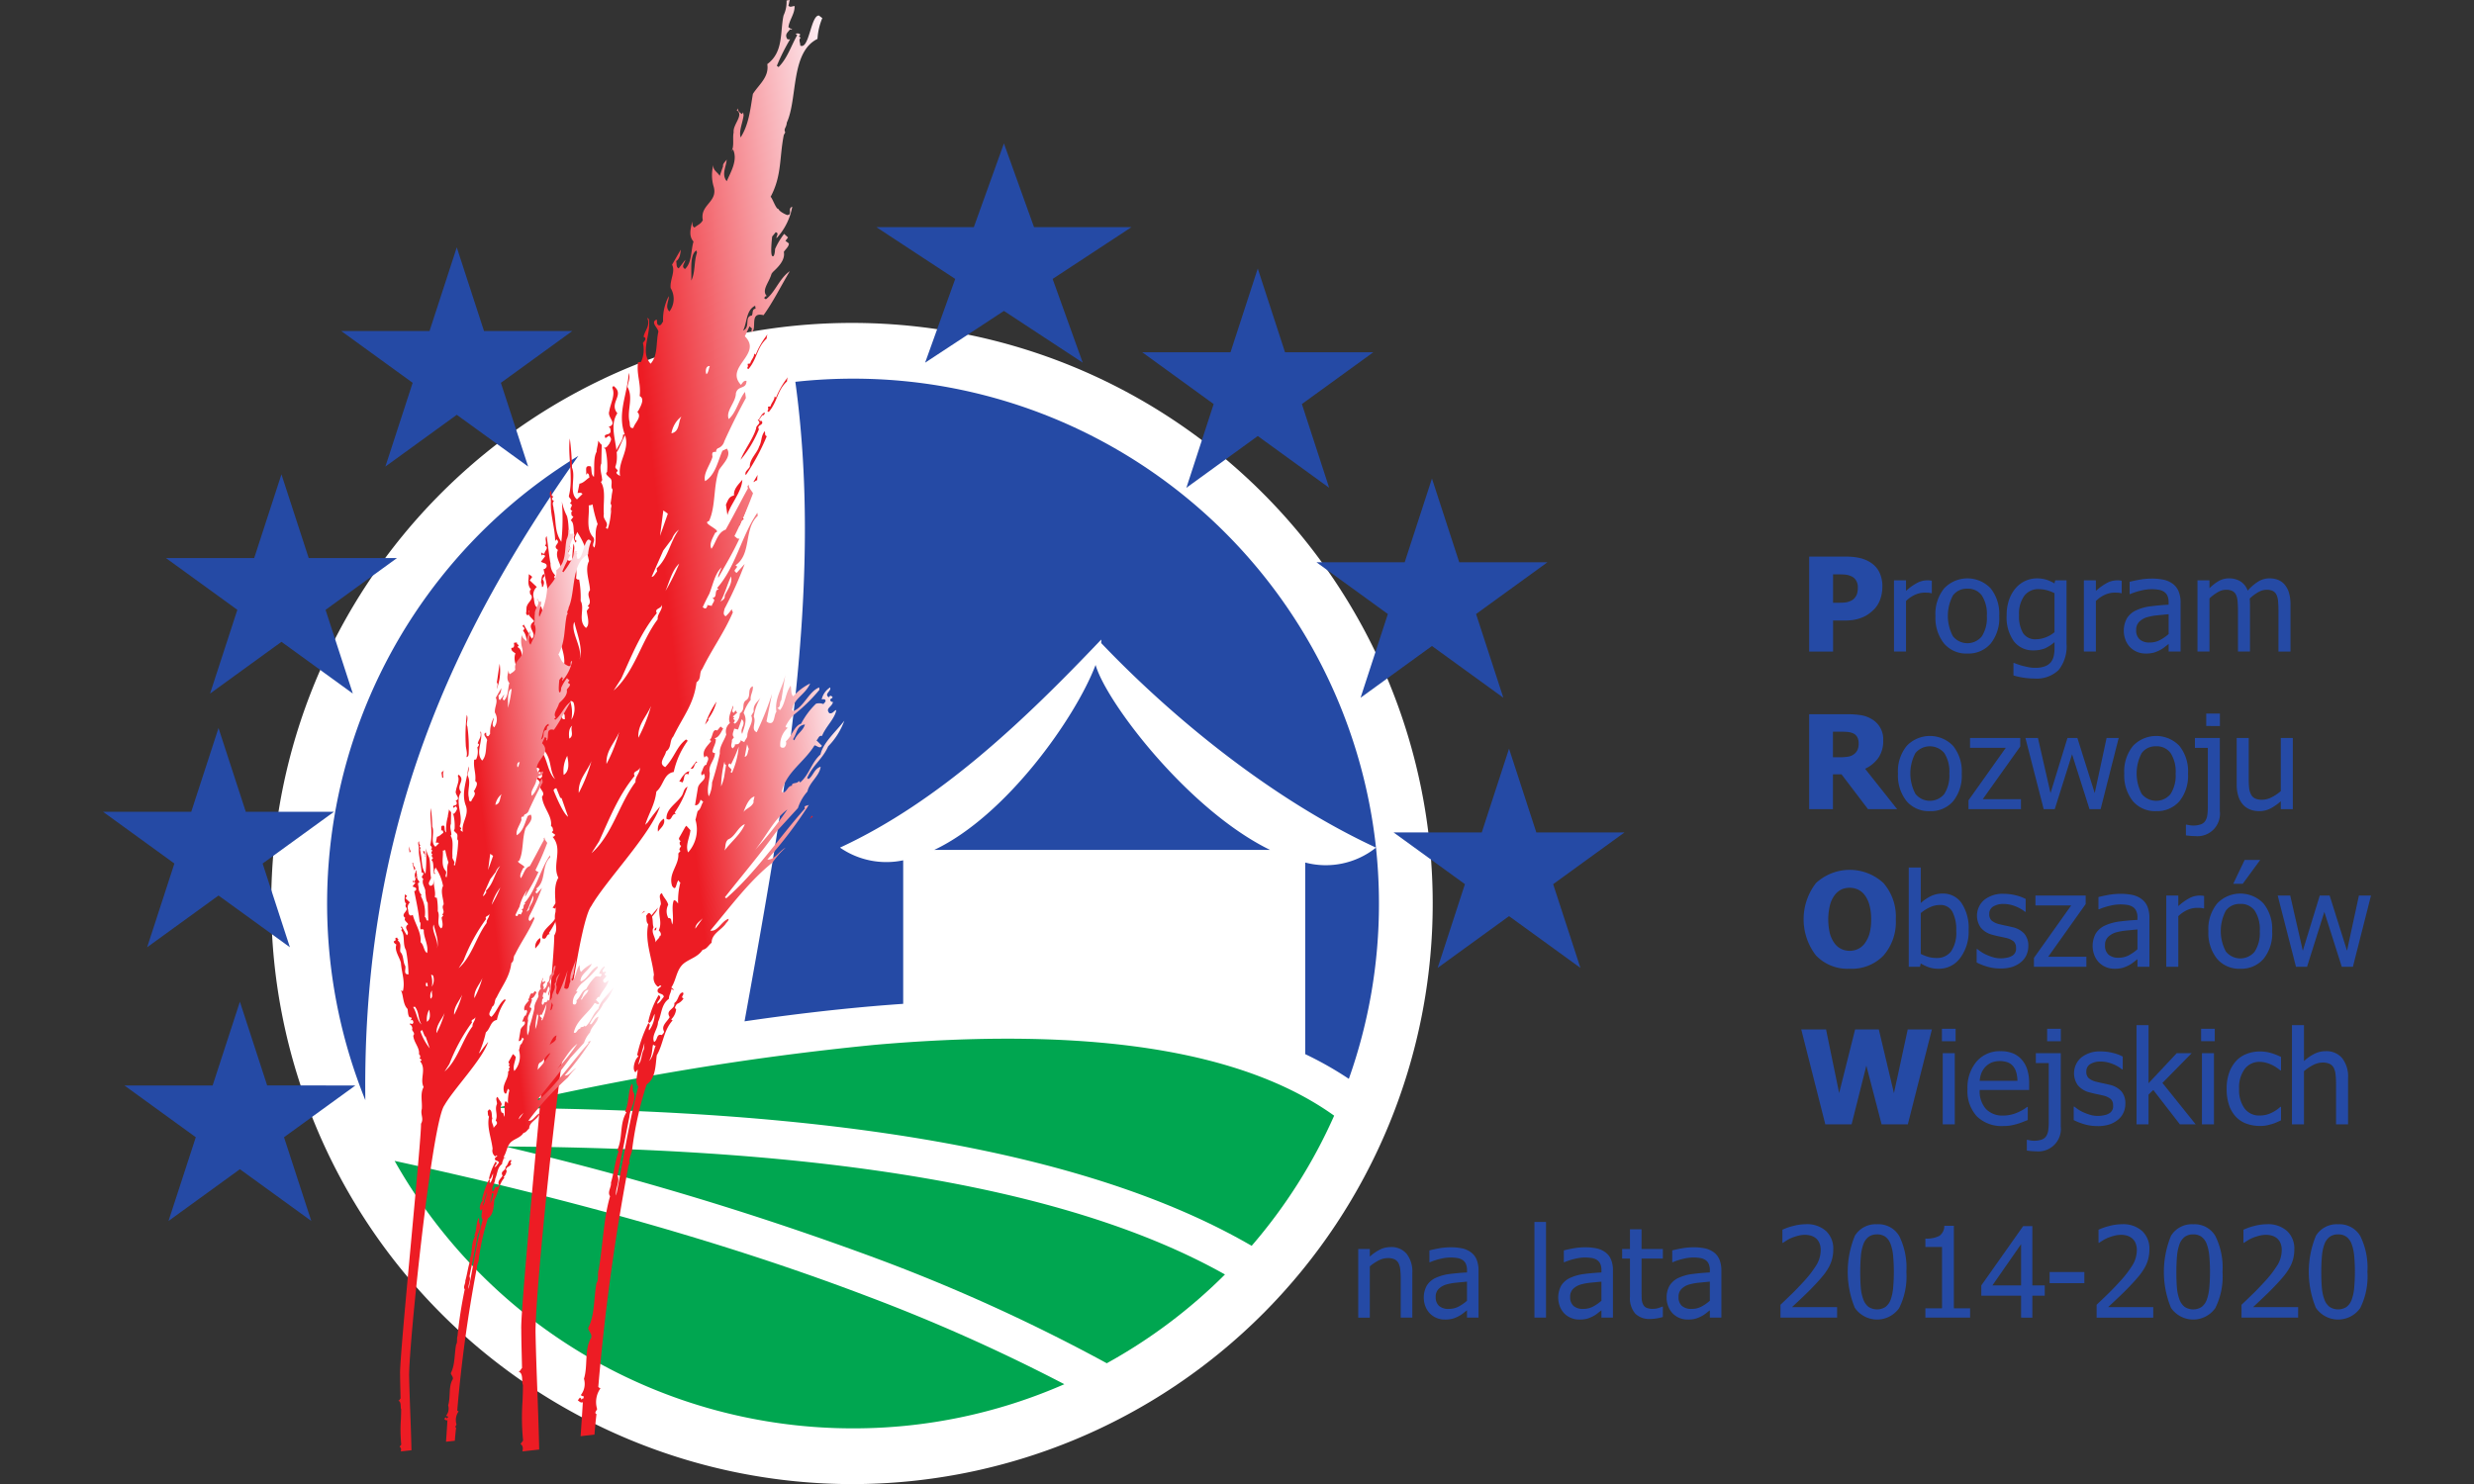 <svg xmlns="http://www.w3.org/2000/svg" xmlns:xlink="http://www.w3.org/1999/xlink" width="300" height="180" viewBox="0 0 300 180">
   <rect x="0" y="0" width="300" height="180" fill="#333333" stroke="none"/>
   <defs>
      <style>.cls-1{fill:none;}.cls-2{fill:#fff;}.cls-3{fill:#254aa5;}.cls-4{fill:#00a650;}.cls-5{fill:#ed1c24;}.cls-6{clip-path:url(#clip-path);}.cls-7{fill:url(#Gradient_bez_nazwy_3);}.cls-8{clip-path:url(#clip-path-2);}.cls-9{fill:url(#Gradient_bez_nazwy_4);}.cls-10{clip-path:url(#clip-path-3);}.cls-11{fill:url(#Gradient_bez_nazwy_3-2);}.cls-12{clip-path:url(#clip-path-4);}.cls-13{fill:url(#Gradient_bez_nazwy_4-2);}</style>
         <path class="cls-1" d="M99.299,1.882c-.986-.026-1.182,4.21-2.263,3.642.027-.337-.249-.705.067-.953l-.226-.154.175-.209c-.157-.2-.37-.162-.586-.116l.205.17c-.742,1.289-1.191,2.814-2.263,3.873l-.206-.156A24.542,24.542,0,0,1,95.808,4.767c-.146.027-.366.029-.4-.139-.239-.503.142-.717.403-1.088.075.115.172.043.278.039a1.956,1.956,0,0,1-.485-.292c.115-.885.787-1.628.748-2.548C96.109.718,95.774.97,95.6.661c.087-.214.091-.446.173-.661l-.395.061a3.808,3.808,0,0,1-.364,1.811c-.435,2.004.022,4.436-1.972,5.903C93.286,9.35,92.04,10.23,91.298,11.39c-.317,1.802-.459,3.654-1.487,5.279-.238-.761.247-1.773.359-2.676l-.052-.363-.156.207c-.231-.189-.529-.332-.47-.692l-.153.226c.915.572-.495,1.716-.377,2.68-.156.749.103,1.608-.255,2.311l.179-.248c.592,1.285-.214,2.639-.762,3.864-.674-.829-.05-1.769-.005-2.626-.148.262-.504.497-.439.821l-.065.18-.343.987c-.23-.458-.87-.68-.759-1.357a4.728,4.728,0,0,0,.009,2.592c.516,1.641-1.043,2.098-1.304,3.341a1.847,1.847,0,0,0,.006.784c-.229.475-.657.592-1.002.901-.293-.127-.25-.45-.281-.727-.186.856-.468,1.72.154,2.428-.342,1.121-.162,2.501-1.026,3.327-.543-.292.024-.743.026-1.113L82.3,32.552c-.356-.153-.212-.581-.311-.88.444-.267.519-.906.561-1.393L81.496,32.111c.435.845-.293,1.837-.17,2.836a2.525,2.525,0,0,1-.15,2.833c-.579-.546-.048-1.251-.08-1.856a6.04,6.04,0,0,0-.689,3.094c-.163.152-.21.473-.492.439-.345-.08-.198-.471-.286-.699-.804.336.138.961.21,1.467-.315,1.303-.033,2.89-.946,3.89-1.34-1.473.105-3.548-.219-5.424l-.207-.156c.45.935-.28,1.538-.428,2.318.547.2-.057.636-.076.769a3.509,3.509,0,0,1-.232,2.271l-.361.052c-.208,1.527.388,2.589.195,4.096.656.314.135,1.201-.124,1.72l-.156.206c.609.618-.314,1.303-.483,1.937-.556.117-.372-.538-.494-.872-.256-1.406.511-2.773-.214-4.094.05-.561.386-1.052.145-1.704-.12,2.533-1.476,4.964-.436,7.571.596,1.837-.937,3.166-.608,4.95-.154-.163-.475-.21-.441-.492.442-.285-.292-.364-.106-.742.662-1.982-1.022-4.552.215-6.393-1.076-1.308.979-2.23-.473-3.317l-.156.207c.441.88-.226,1.919-.35,2.861-.296.782,1.103,1.508-.1,1.901.253.075.232.318.259.518-.025.595-.991.197-.619.847l.439-.3c.354.413.257.496.028.973-.19.23-.33.546-.69.486l.208.156a9.14,9.14,0,0,1,.211,2.78c-.316.249.129.499.286.699.552.365-.006,1.129.412,1.457-.217,1.585-.122,3.421-.634,4.77l-.225-.152c.483-.642-.415-.959-.236-1.649-.112-1.298.287-2.908-.353-3.889.076-.121.207-.233.128-.407-.002-.389-.338-1.321-.081-1.855l.048-2.264c-.211-.133-.281-.337-.437-.496.044.307-.195.986-.184,1.344-.424.782-.227,2.029-.323,3.042-.372-.261-.25-.834-.367-1.26-.904-.241-.425.652-.612,1.029l.174-.209c.233.078.212.321.259.518-.409.243-.7.674-1.209.746L70.041,59.8c.22-.012.43-.098.591.119l-.666.651c-1.025-.816-.112-2.718-.607-3.85a31.875,31.875,0,0,0-.263-3.535c-.281,2.056.46,4.78-.116,6.97.003.278.365.356.285.7l-.155.207c.644.222-.348.678.315.899-.222.142-.134.37-.105.57l.208.155L69.2,63.12c.48.246.295,1.419.462,1.802-.193.299.001.593.128.928a.274.274,0,0,1,.159-.211c-.563-.307.02-.761.023-1.131a9.182,9.182,0,0,1,1.452,3.547c-.558,1.023.111,2.591.117,3.534-.565.709.425,1.29-.281,1.927l.208.156-.312.413c0,.389.337,1.32.084,1.874l-.175.21c-1.05-.868-.111-2.333-.656-3.291a12.074,12.074,0,0,0-.186-2.599c-.155.077-.265-.037-.389-.13.259-1.036-.368-2.314-.109-3.351-.181.415-.008,1.241-.752,1.217-.638-.445.057-1.025.153-1.519-.243-1.316-.061-2.765-.37-3.886a6.732,6.732,0,0,1-.624-1.779,26.075,26.075,0,0,1-.062,4.89c-.865-1.263-.59-2.449-.94-3.99.008-.333-.249-.704.049-.95-.126-.093-.265-.166-.233-.337L67.1,60.22c-.346-.081-.197-.472-.285-.7-.291.3-.024.744-.024,1.133l.011.217c-.093,1.549.512,3.183.515,4.755l.156-.207c.649.518-.618.735.184,1.286-.439.951.533,1.792.368,2.575.119.446.064,1.488.471,2.004l.108,3.35c-.552.153-.261-.535-.666-.644.042-1.264.016-2.999-.759-4.016l.146-.195a1.939,1.939,0,0,1-.567-1.446c-.148-.645-.296-2.196-.471-3.298-.306.321.119.834-.206,1.157.535.239-.041.617-.052.932-.171.099-.283-.034-.407-.127l.054.381.175-.116c.123.093.262.053.233.243l-.485.624c.233.207.814.124.669.662-.097.106-.166.265-.356.235.386,1.924.807,3.824,1.022,5.847.405.367-.034.929.21,1.469.221-.013.449-.102.591.119-.081,1.38.965,2.858.63,4.404-.646-.371-.571-1.528-1.242-2.079.177-1.874-1.047-3.439-1.488-5.226-.799.503-.836-.528-.902-.999a1.275,1.275,0,0,1,.36-1.364l-.855-.803.303-.425a4.397,4.397,0,0,0-.41-.319l-.007-.015c.009.634-.232,1.301.272,1.864-.221.143-.132.37-.104.569.801.681-1.162,1.331-.091,2.085-.358.476.376.815.563,1.214-1.095.766.494,1.39-.273,2.111l-.988-1.729-.156.207c.103.078.265.168.233.338l-.156.207c.805.958.212,2.651.916,3.81a26.066,26.066,0,0,1,.476,4.629c-1.072.022-.43-1.068-.62-1.614-.483-.782-.249-1.999-.939-2.677-.13-.647.252-1.349-.288-2.012l-.207-.156.153-.224c-.122-.076-.263-.148-.234-.337l-.363.051c.013.22.098.43-.102.587l-.199.03c-.06.358.254.481.485.67-.421,1.077.553,2.306.864,3.446.16,2.029.816,3.507.398,5.379-.173.081-.285-.051-.407-.126.516.888.344,2.669,1.27,3.572.098.3.028,1.235.417,1.624.174-.079.283.035.389.13l-.285.595c.097-.106.167-.265.337-.234.254.095.231.319.262.536-.078.104-.148.262-.338.234l-.207-.156-.156.208a.879.879,0,0,1,.495.872c-.227.348.685.772.184,1.286.101,1.356,1.276,2.315,1.086,3.582.236.096.213.321.263.537l-.157.207.416.31c-.093.125-.166.265-.337.232,1.328,1.514-.089,3.398.71,4.967-.711,1.247-.231,2.789-.348,4.173-.307,1.099.446,1.823-.151,2.833.099,3.018-4.165,44.805-3.997,47.796.002,1.313.057,3.117.092,4.666-.163.152-.228.477-.492.44.716.084.406,1.292.601,1.616.001.67-.023,1.335-.05,2.002a28.014,28.014,0,0,0,.069,4.746l-.311.413c.352.263.293.584.23.904l2.035-.227c-.043-2.014-.111-4.033-.184-6.042-.102-2.783-.21-5.541-.261-8.211-.03-3.792,1.758-22.555,3.677-36.42,1.085-7.841,2.212-14.117,3.074-15.228,1.715-3.038,7.248-8.752,8.341-12.106-.376.479-.847,1.008-1.475,1.93l-.32.308C78.726,98.54,79.408,97.59,79.591,96.01c.895-.738.874-2.178,2.107-2.371a9.995,9.995,0,0,1,1.699-3.792l-.208-.156c-1.154.868-1.377,2.157-2.521,3.356-.933-.44.003-1.277.099-1.9.708-.49.376-1.256.872-1.807,1.188-2.445,2.497-3.908,2.821-6.578.641-.443.264-1.129.695-1.615,1.204-2.465,2.652-4.392,3.721-6.893a.65.65,0,0,1-.139-.38A4.225,4.225,0,0,1,88,74.747c-.397-.184-.184-.64-.132-.925a44.319,44.319,0,0,0,2.43-5.414l-.974,1.082c-.124-.093-.264-.164-.234-.335l.312-.414-.212-.174c2.006-1.397.952-4.371,2.699-6.006l-.052-.363c-1.933,2.809-2.618,6.569-4.883,9.128l.207.156c-.653.093-.064.97-.793,1.056.552.236-.039.634-.05.951l-.57-.103c.078.154-.054.267-.13.387-.174.082-.285-.051-.407-.125.252-.558.524-1.101.809-1.64.439-1.123.691-2.471,1.475-3.181-.127.388-.501,1.021-.393,1.239.879-1.531,1.793-3.069,2.569-4.748-.262.112-.415-.181-.614-.282a54.661,54.661,0,0,0,2.256-5.203c-.178-.345-.528-.591-.521-1.054l-.155.207.06.249c-.854,1.545-1.753,3.321-2.698,5.008-1.007.347-1.151,1.533-1.725,2.318-.322-.565.16-1.336.462-1.953.965-.248-1.736-1.146-.79-1.393l.05-.053c.814-1.817.484-4.166,1.199-6.173.422-.671,1.575-1.685.946-2.575l-.538.26c-.559,1.264-.843,2.913-2.103,3.686-.26-.907.61-1.955.896-2.939-.013-.221-.099-.43.1-.588l.381-.053c-.096-.153.036-.265.13-.389a1.216,1.216,0,0,0,.822-.857c.802-1.778,1.739-3.65,2.62-5.255l-.106-.743c-.76.904-1.004,2.436-1.974,3.296-.402-.996.861-2.009.867-3.138.265-.999,1.273-.422,1.286-1.496-.36-.059-.482.254-.672.484-2.035-2.189,2.674-3.71.472-5.893l.569-1.208.312.291a.376.376,0,0,0-.025.426c.652-.5-.355-2.501,1.41-2.068,1.159-1.609,2.122-3.558,3.183-5.336-1.282.885-1.764,2.563-2.904,3.41l-.207-.155c.094-.125.167-.264.338-.234-.711-.694.28-1.667.558-2.705l.156-.208c.604-.568,1.535-1.439,1.335-2.447.211-.344.615-.624.612-1.03l-.415-.31.313-.415-.47-.432a8.685,8.685,0,0,0-1.102,1.838s-.029,1.036-.325.862-.023-2.386-.023-2.386.139-.154.427-.514c.463.137.03.476.103.725a7.584,7.584,0,0,0,1.901-3.821c-.616.235.099.965-.617,1.011-.352-.135-.969-.457-1.068-.757-.262.111-.74-1.349-.941-1.451,1.375-2.564,1.053-4.72,1.601-7.498l.177-.322c-.233-.466.148-.549.186-1.183,1.331-2.871.437-8.551,3.724-10.153a7.603,7.603,0,0,1,.584-2.524ZM80.437,61.909l.547.398-.951,2.705Zm-9.05-.599c.171-.039.348-.033.461-.149a15.847,15.847,0,0,0,.623,2.417c-.429.864-.104,2.043-.392,2.845-.443-.345.179-.779-.14-1.252C70.974,64.125,71.511,62.568,71.387,61.31ZM75.083,88.803a19.299,19.299,0,0,1-1.537,3.857C73.445,91.067,74.525,90.123,75.083,88.803ZM69.644,75.428c.293,1.401,1.171,3.35.56,4.72C70.844,78.713,69.081,76.674,69.644,75.428ZM69.15,85.06c.173-.08.285.053.389.13a2.463,2.463,0,0,1-.255,2.107A4.553,4.553,0,0,0,69.15,85.06Zm-3.442,6.113.363-.052c.848,1.137.519,2.2,1.245,3.391C66.449,93.767,66.411,92.2,65.708,91.173Zm1.41,4.681c.093-.124.165-.265.356-.235l.436,1.079.014.057a1.109,1.109,0,0,1,.18.07l.786,2.248C68.267,98.686,67.316,96.329,67.118,95.854Zm1.235-1.859a3.912,3.912,0,0,1,.428-2.317C68.96,92.54,69.081,93.521,68.353,93.995Zm.161-6.773c-.503.107-.378-.446-.288-.718C68.59,86.583,68.424,86.975,68.514,87.222Zm.523,2.366c-.084-.58-.07-1.266.351-1.567C69.105,88.506,69.669,89.203,69.038,89.588Zm2.683,2.729a19.263,19.263,0,0,1-1.537,3.858C70.082,94.582,71.163,93.638,71.721,92.317Zm5.345,2.534c-2.008,2.673-2.808,6.41-5.341,8.64l.923-1.446c1.228-2.689,2.353-5.568,4.312-7.937-.329-.619.524-.482.615-1.012C77.667,93.748,76.99,94.196,77.065,94.85Zm.345-5.366c-.102-1.593.979-2.537,1.537-3.858A19.21,19.21,0,0,1,77.41,89.484Zm2.342-14.367c-2.009,2.671-2.808,6.411-5.342,8.639l.924-1.444c1.226-2.69,2.353-5.569,4.311-7.937-.33-.619.524-.482.616-1.013C80.354,74.013,79.677,74.461,79.753,75.117Zm.951-3.442c.485-1.182.82-2.55,1.659-3.312A27.816,27.816,0,0,1,80.704,71.676ZM79.628,68.939l.054.381c-.227.217-.337.622-.666.651L80.43,66.773l1.054-1.405a2.426,2.426,0,0,1,.844-1.123c-1.115,1.527-1.289,3.421-2.7,4.694Zm9.025.971c.205.914-.532,1.722-.774,2.367.066.384-.285.52-.514.707.562-1.005.847-2.172,1.288-3.074ZM81.419,52.558a3.31,3.31,0,0,1,1.208-2.04C82.223,51.185,82.445,52.356,81.419,52.558ZM83.828,34.036c.042-1.264-.206-3.133.607-3.656l.084.224-.032.14c-.347,1.066-.159,2.26-.659,3.293Zm1.828,11.352c-.151-.403-.058-1.044.414-.983C85.933,44.74,85.893,45.245,85.656,45.388Zm5.511-7.119c-.963.137-.117,1.385-1.053,1.833.488-.994.347-2.491,1.458-3.018l.052.362C91.149,37.495,91.332,38.005,91.166,38.269Z" />
      <linearGradient id="Gradient_bez_nazwy_3" x1="5.176" y1="140.745" x2="48.202" y2="140.745" gradientTransform="translate(137.51 270.377) rotate(173.63) scale(1.333)" gradientUnits="userSpaceOnUse">
         <stop offset="0" stop-color="#fef7fc" />
         <stop offset="0.477" stop-color="#ed1c24" />
         <stop offset="0.969" stop-color="#ed1c24" />
         <stop offset="1" stop-color="#ed1c24" />
      </linearGradient>
         <path class="cls-1" d="M99.492,91.512c-1.144,1.049-1.306,2.353-2.449,3.388-.081-.064-.205-.123-.178-.272-.018.529-.959.194-.816.69-.578-.067-.7,1.073-1.253.724.513-2.368,2.734-3.595,3.972-5.634.31.023.654.482.899.046l-.66-.658c.23-.172.279-.644.673-.528.419-1.099,1.567-2.105,1.73-3.147-.299.078-.43.487-.838.386-.551-.611.369-.773.434-1.379-.126.057-.212-.05-.308-.127-.143-.364.584-.284.08-.594-.15-.028-.211.081-.273.176-.619-.428.328-.739.159-1.202a2.328,2.328,0,0,0-1.025,1.444c.16-.003.343-.067.45.096.082.21-.154.325-.239.479a1.406,1.406,0,0,0-.9-.045,9.472,9.472,0,0,0-1.808,2.425c-.85.269-1.068,1.464-1.842,2.135a.684.684,0,0,1-.209.754c-.212.067-.497.012-.48-.239a2.746,2.746,0,0,1,.957-2.183c-.141.059-.224-.035-.32-.111a5.044,5.044,0,0,1,1.025-1.445,20.321,20.321,0,0,0,3.091-3.021l-.032-.289c-1.275.522-1.834,2.34-3.109,2.862-.364-.12-.013-.379-.065-.578.446-1.118,1.556-1.549,2.08-2.763a6.784,6.784,0,0,0-2.053,1.56c-.314-.317-.199-.856-.307-1.298-.658.921-.621,2.175-1.294,2.967l-.321-.257c.457-.11.204-.667.48-.946l.523-3.32c-.215,1.618-1.383,2.962-1.115,4.717-.347.434-.148,1.699-1.041,1.301l-.162-.128.668-3.336a37.71,37.71,0,0,1-1.854,4.653c-.754-.325-.017-1.197-.357-1.891a6.19,6.19,0,0,1,.806-2.277c-.389.52-.917.84-.814,1.652l-.297.513c.352.795-.469,1.573-.477,2.421-.011.295-.293.517-.366.787l-.466-.24c.081.196-.156.31-.241.465L89.1,90.3c.082.21-.154.325-.24.48-.38-.265-.046-.682-.114-1.026l.256-.336c-.31-.272-.034-.698.03-1.042l.467.11.446-1.249c.622.589-.287,1.101.052,1.778.233-.8.69-1.699.172-2.534a5.111,5.111,0,0,1,.862-1.588c-.083-.605.338-1.047.256-1.652-.756.318-.105,1.284-.849,1.718-.54.412.004,1.081-.718,1.571a1.667,1.667,0,0,1-.593,1.251l-.176-.127c.077-.096.185-.182.126-.321L88.9,87.206l.143-.161-.176-.127.545-.499a.303.303,0,0,1-.184-.305c-.03.131-.185.222-.249.354-.436-.23.07-.55-.098-.882-.142.571-.687,1.452-.365,2.117a1.29,1.29,0,0,0-.446,1.381c-.251.773-.851,1.44-.782,2.31a34.187,34.187,0,0,1-.941,3.512,3.786,3.786,0,0,1-.398,1.683c-.303-.872.112-1.885.122-2.837-.25-.937.646-1.563.622-2.438-.14.061-.225-.048-.306-.111.058-.531.43-.981.415-1.532l-.161-.135c.579-.064.828-.854,1.057-1.157l-.322-.257-.399.483c-.645-.265-.484.786-.914,1.14l.176.142c-.354.507-1.203,1.157-.815,2.007.064-.08.123-.204.273-.177.43.304-.024.705-.031,1.043-.378.027-.425.646-.639.963l.032.289c.15.028.211-.081.274-.177.506.735-.565.986-.702,1.717l-.351,2.117c.39.073.6-.404.672-.675l.322.257c-.299.472-.249.788-.624,1.108-.039-.215-.212.726-.319,1.073a4.14,4.14,0,0,1-.891,3.961c-.359-.853.194-1.806.285-2.694l-.501-.544a.754.754,0,0,1-.126.141l-.759,1.355a.36.36,0,0,0,.199.365l-.128.16c.018.158-.005.351.193.417-.082.185-.386.481-.079.61l-.272.322c.129,1.419-1.255,2.406-.746,3.944.545.817.459-.607.817-.691-.027.15.096.209.176.274a8.891,8.891,0,0,0-.271,2.541l-.204-.251c-.097-.077-.183-.185-.322-.125-.321.771.035,2.057-.154,2.81l-.032.114a6.236,6.236,0,0,1-.148-.664c-.095-.063-.181-.17-.319-.111a1.722,1.722,0,0,1-.021-1.621c-.119-.543-.582-.885-.758-1.407-.521.19-.089.902-.14,1.362-.523,1.095.272,2.046-.249,3.143.702.689-.239.972-.387,1.47-.001-.693-.582-1.174-.242-1.854-.197-.446.057-1.323-.499-1.713-.209-.036-.269.22-.402.337.081.328-.029.793.259,1.009-.448,2.025.459,4.102.688,6.155a1.369,1.369,0,0,0,.453,1.426c.149.027.21-.081.288-.178l.16.128-.415.339c-.256.731.675.407.708.96-.262.278-.449.707-.801.834-.014-.378.712-.707.175-1.058a10.963,10.963,0,0,0-1.263,3.256l.16.129c.374-.32.403-.733.624-1.108a3.375,3.375,0,0,1-.67,2.005c-.184-.33.323-.65-.098-.881a16.848,16.848,0,0,0-1.356,3.866l.161.129-.257.321c-.268.483-.496,1.328-.109,1.651l.256-.336c.034.698-.382,1.431.085,2.067-1.127,4.338-1.8,8.8-2.684,13.214-.14-.863.488-1.663.171-2.404.481-2.378.964-4.744,1.431-7.12.064-1.002.794-1.815.571-2.887-.319-.359-.007-.848-.275-1.153-.499,1.05-.315,2.301-.812,3.351l.161.129c-.871,1.384-.41,3.146-1.116,4.57l.163.143c-.419,1.231-.55,2.549-.922,3.803.064.578-.473,1.149-.109,1.651-.824,2.855-.86,5.945-1.379,8.899-.191.518.042,1.165-.269,1.652-.339,1.823-.195,3.898-1.018,5.452.094.444.634.822.294,1.314-.743,1.355-.308,3.28-.794,4.827a2.183,2.183,0,0,1-.381,1.973c.097.077.181.171.321.112l.032.288c-.15-.027-.209.096-.286.192.028-.148-.082-.21-.178-.287l-.255.336c.189.126.345.342.611.225-.083,1.408-.175,2.774-.272,4.122l1.683-.188c.065-.837.144-1.67.244-2.496-.306-.113-.002-.41.08-.594a2.893,2.893,0,0,1,.43-2.568.156.156,0,0,1-.115.017l-.176-.142a264.852,264.852,0,0,1,3.683-26.955l.128-.16c-.191-.403.18-1.014.272-1.508a42.69,42.69,0,0,1,1.779-8.066c1.104-.738,1.062-2.299,1.23-3.545.801-1.362.784-2.954,1.917-4.221l-.175-.127A1.957,1.957,0,0,0,81.99,122.39c-.307-.127-.003-.423.079-.609a1.632,1.632,0,0,0,.818-.677c-.461-.196.174-.414-.082-.737-.588.11-.482.932-1.041,1.301.147.788-1.114.782-.557,1.7-.29.543-1.043,1.023-.704,1.702.083.209-.154.323-.239.479-.712-.213-.474.609-.947.837-.351-.78.469-1.573.476-2.422.452-.943.376-2.148,1.313-2.808.04-.56.245-.686.317-1.219.095.062.181.17.306.111l-.324-.271c.641-.963.6-2.245,1.601-2.986.732-.535,1.647-.738,2.196-1.591.492-.055.727-.578,1.092-.852-.015-1.052,1.12-1.515,1.681-2.264.121-.219.411-.383.367-.641-.848.27-1.314,1.609-2.213,1.432,2.6-3.098,4.731-5.999,7.546-8.256a10.277,10.277,0,0,1,1.586-1.8c-.789.41-1.353,1.527-2.213,1.432a50.443,50.443,0,0,0,5.044-6.646c-.157.163-.688.062-.469.447-3.139,3.509-5.939,7.77-9.559,10.908l-.16-.128c2.244-2.854,4.165-5.072,6.245-7.965l2.607-2.854a5.717,5.717,0,0,1,1.157-2.012c.215-1.092,1.474-1.89,1.599-3.001-.78.233-.912,1.141-1.474,1.496l-.16-.128c.687-1.584,1.856-2.269,2.546-3.838a8.707,8.707,0,0,0,1.96-3.112c-.997,1.306-2.565,2.638-2.891,4.093Zm-1.886-3.638c-.246.818-.989,1.119-1.28,1.927l-.162-.143C96.658,88.975,96.566,88.021,97.606,87.875Zm-19.525,39.397c-.329.594-.235,1.431-.686,1.861l.748-2.613ZM79.51,126.82c-.268.614-.307,1.438-.83,1.878.461-.593.391-1.741.525-1.989C79.3,126.771,79.384,126.879,79.51,126.82Zm4.804-14.18c.003-.572.541-.886.903-1.257Zm6.278-22.36.21.577c-.156.309-.083.828-.495.947Zm-2.13,2.314.175.127a17.801,17.801,0,0,0,.944-2.167,9.663,9.663,0,0,1-.83,3.193l-.175-.126C89.055,93.186,87.928,93.063,88.462,92.594Zm-.612-.225c.018.16-.004.353.193.418l-.228,1.433a5.62,5.62,0,0,1-.375,1.165A13.302,13.302,0,0,1,87.85,92.369Zm-.002,10.808c.177-.449.018-.985.456-1.366.842-.327,1.191-1.536,2.021-1.848C89.874,101.136,88.66,102.097,87.848,103.177Zm2.312-4.688c.228-.581.624-1.7,1.337-1.881l-.135.563.028.137C91.125,97.939,90.517,98.011,90.161,98.489Zm1.407,4.597c1.342-1.628,2.218-3.627,3.908-4.897A41.031,41.031,0,0,1,91.568,103.087Z" />
      <linearGradient id="Gradient_bez_nazwy_4" x1="10.826" y1="155.632" x2="42.731" y2="155.632" gradientTransform="translate(144.535 329.81) rotate(173.63) scale(1.333)" gradientUnits="userSpaceOnUse">
         <stop offset="0" stop-color="#fef7fc" />
         <stop offset="0.477" stop-color="#ed1c24" />
         <stop offset="1" stop-color="#ed1c24" />
      </linearGradient>
         <path class="cls-1" d="M71.424,65.438c-.626-.017-.751,2.672-1.437,2.312.017-.214-.158-.447.043-.605l-.143-.098.111-.132c-.1-.127-.235-.103-.372-.074l.13.108a10.673,10.673,0,0,1-1.437,2.46l-.131-.098a15.556,15.556,0,0,1,1.02-2.042c-.093.017-.233.02-.254-.088-.152-.319.09-.455.256-.691.048.072.11.027.176.025a1.238,1.238,0,0,1-.308-.186c.073-.561.5-1.033.475-1.617-.155-.013-.367.146-.478-.049.056-.136.058-.284.111-.421l-.251.039a2.423,2.423,0,0,1-.231,1.15c-.277,1.272.013,2.817-1.252,3.749.155.999-.636,1.559-1.107,2.295a8.785,8.785,0,0,1-.944,3.352c-.151-.483.157-1.126.228-1.699l-.033-.231-.099.132c-.147-.12-.336-.211-.298-.438l-.097.142c.581.364-.315,1.09-.239,1.701-.099.477.066,1.021-.162,1.468l.114-.157c.376.816-.136,1.675-.484,2.453-.428-.526-.032-1.123-.003-1.667-.094.166-.32.316-.279.521l-.041.114-.218.627c-.146-.291-.553-.432-.482-.863a3.001,3.001,0,0,0,.006,1.647c.328,1.043-.663,1.332-.829,2.121a1.184,1.184,0,0,0,.004.498c-.145.302-.417.376-.636.572-.186-.08-.158-.285-.178-.462-.118.544-.297,1.093.098,1.542-.217.712-.103,1.589-.651,2.113-.345-.185.015-.472.017-.707l-.506.659c-.226-.097-.134-.369-.197-.56.282-.169.329-.576.356-.884l-.669,1.164c.277.536-.186,1.166-.107,1.8a1.604,1.604,0,0,1-.096,1.799c-.368-.347-.031-.794-.051-1.179a3.837,3.837,0,0,0-.437,1.965c-.103.097-.133.301-.312.279-.219-.051-.126-.299-.182-.444-.511.214.088.61.134.932-.199.827-.02,1.835-.6,2.47-.851-.936.066-2.252-.139-3.445l-.132-.099c.286.594-.178.977-.271,1.471.347.127-.036.405-.049.489a2.231,2.231,0,0,1-.147,1.442l-.23.032c-.132.97.247,1.644.124,2.601.417.199.086.763-.079,1.092l-.099.131c.386.392-.199.827-.307,1.231-.353.074-.236-.342-.314-.555-.163-.892.325-1.761-.136-2.599.032-.358.245-.669.092-1.082-.076,1.609-.938,3.152-.277,4.808.378,1.167-.596,2.011-.387,3.144-.098-.104-.302-.133-.28-.313.28-.181-.186-.231-.068-.471.421-1.258-.649-2.891.137-4.06-.683-.83.622-1.415-.3-2.106l-.099.131c.28.559-.143,1.219-.223,1.817-.188.496.701.957-.063,1.207.16.048.147.202.164.329-.016.378-.629.125-.393.537l.279-.189c.225.261.163.315.017.617-.121.146-.209.347-.438.309l.132.099a5.816,5.816,0,0,1,.135,1.766c-.201.158.082.317.181.444.351.232-.004.718.262.926a15.16,15.16,0,0,1-.403,3.029l-.143-.097c.307-.408-.264-.609-.15-1.048-.071-.824.183-1.846-.224-2.469.048-.077.132-.148.081-.258-.001-.247-.214-.839-.051-1.179l.03-1.438c-.134-.085-.178-.214-.278-.315.028.195-.123.625-.117.854a5.663,5.663,0,0,0-.205,1.931c-.236-.166-.159-.529-.233-.8-.574-.153-.27.414-.389.654l.111-.133c.148.05.135.204.164.329-.26.155-.445.428-.767.474l-.143.725c.14-.008.273-.062.376.076l-.423.413c-.651-.518-.071-1.726-.385-2.444a20.257,20.257,0,0,0-.167-2.246c-.179,1.306.292,3.036-.074,4.426.001.177.232.226.181.445l-.099.131c.409.141-.221.431.2.571-.141.09-.085.234-.067.362l.132.099-.207.276c.304.156.187.901.293,1.144-.122.19.001.376.081.59a.172.172,0,0,1,.101-.134c-.357-.196.013-.483.015-.718a5.834,5.834,0,0,1,.922,2.252c-.354.65.07,1.646.074,2.245-.358.45.27.818-.178,1.224l.133.099-.198.263c0,.246.214.838.053,1.19l-.111.134c-.667-.551-.071-1.482-.416-2.09a7.647,7.647,0,0,0-.118-1.651c-.099.049-.168-.023-.247-.082.164-.658-.234-1.47-.07-2.128-.115.264-.005.788-.477.773-.405-.282.036-.651.097-.966-.154-.835-.039-1.756-.235-2.468a4.28,4.28,0,0,1-.397-1.13,16.539,16.539,0,0,1-.039,3.106c-.549-.802-.375-1.555-.597-2.534.005-.212-.158-.447.031-.603-.08-.059-.168-.105-.148-.214l.097-.143c-.22-.051-.125-.3-.181-.444-.185.191-.016.472-.015.719l.007.139c-.059.983.325,2.021.327,3.019l.099-.131c.412.329-.392.467.117.817-.279.603.339,1.138.234,1.635.076.283.041.945.299,1.273l.069,2.128c-.351.097-.166-.34-.423-.41a4.266,4.266,0,0,0-.482-2.55l.093-.124a1.235,1.235,0,0,1-.36-.919c-.094-.41-.188-1.395-.299-2.095-.194.204.075.53-.131.735.34.152-.026.392-.033.593-.108.062-.18-.022-.258-.081l.035.242.111-.073c.079.059.166.033.148.154l-.308.396c.148.132.517.079.425.421-.061.067-.105.168-.226.15.245,1.222.512,2.428.649,3.712.257.234-.022.591.133.933.14-.009.285-.064.376.076-.051.876.613,1.815.4,2.797-.41-.235-.363-.97-.789-1.32.112-1.19-.665-2.184-.945-3.318-.507.319-.531-.336-.573-.635a.81.81,0,0,1,.229-.867l-.543-.509.193-.27a2.748,2.748,0,0,0-.26-.202l-.004-.01c.006.403-.147.827.173,1.184-.14.091-.084.235-.066.362.509.432-.738.845-.058,1.323-.227.303.239.518.358.771-.695.487.314.883-.174,1.34l-.627-1.097-.1.131c.066.049.169.106.149.214l-.099.131c.511.609.135,1.684.581,2.42a16.554,16.554,0,0,1,.302,2.94c-.681.014-.273-.678-.393-1.024-.306-.496-.158-1.27-.596-1.7-.082-.411.16-.857-.183-1.278l-.132-.099.098-.142c-.077-.048-.167-.094-.148-.214l-.23.032c.008.14.062.273-.065.373l-.126.019c-.038.228.161.306.307.426-.267.683.351,1.464.549,2.189.102,1.289.518,2.228.253,3.416-.11.051-.181-.033-.259-.08.328.564.219,1.695.807,2.269.062.191.018.784.265,1.031.11-.05.18.022.247.083l-.181.378c.061-.067.106-.168.214-.148.162.06.146.202.166.34-.049.066-.094.166-.214.148l-.132-.1-.099.133a.558.558,0,0,1,.315.554c-.144.221.435.49.117.817.065.861.81,1.47.69,2.274.15.061.135.204.167.341l-.1.131.264.197c-.059.079-.105.168-.214.148.843.961-.057,2.158.451,3.155-.452.792-.147,1.772-.222,2.65-.195.698.283,1.158-.096,1.799.063,1.917-2.645,28.455-2.538,30.354.002.834.036,1.98.059,2.963-.104.097-.145.303-.313.279.455.053.258.821.382,1.026.001.426-.015.848-.032,1.272a17.832,17.832,0,0,0,.044,3.014l-.198.263c.223.167.186.371.146.574l1.292-.144c-.027-1.279-.07-2.562-.117-3.837-.065-1.767-.134-3.519-.166-5.215-.018-2.408,1.117-14.324,2.335-23.129.689-4.98,1.405-8.965,1.952-9.671,1.089-1.929,4.603-5.558,5.298-7.688-.239.305-.538.641-.937,1.226l-.203.196a12.456,12.456,0,0,0,.859-2.567c.568-.469.554-1.383,1.338-1.506a6.354,6.354,0,0,1,1.079-2.409l-.132-.099c-.733.551-.875,1.37-1.601,2.131-.593-.279.002-.811.063-1.206.45-.311.239-.798.554-1.148.754-1.553,1.586-2.481,1.792-4.178.406-.282.167-.717.441-1.026.765-1.565,1.684-2.789,2.363-4.377a.414.414,0,0,1-.088-.242,2.692,2.692,0,0,1-.468.555c-.252-.117-.117-.406-.083-.588a28.137,28.137,0,0,0,1.543-3.437l-.619.687c-.079-.059-.168-.105-.149-.213l.198-.263-.134-.11c1.274-.887.604-2.776,1.714-3.814l-.033-.231c-1.228,1.784-1.663,4.172-3.101,5.798l.131.099c-.415.059-.04.616-.504.67.351.15-.025.403-.032.604l-.362-.066c.049.098-.034.169-.082.246-.111.052-.181-.032-.259-.08.16-.354.333-.699.513-1.041a5.398,5.398,0,0,1,.937-2.02c-.081.246-.318.648-.25.786.559-.972,1.139-1.949,1.631-3.015-.167.071-.264-.115-.39-.179a34.726,34.726,0,0,0,1.433-3.304c-.113-.219-.335-.375-.331-.669l-.099.131.038.159c-.542.982-1.113,2.109-1.713,3.18-.639.22-.731.973-1.095,1.472-.205-.359.102-.848.294-1.24.612-.158-1.103-.728-.502-.885l.031-.034c.517-1.154.307-2.646.761-3.92.269-.426,1-1.07.602-1.636l-.342.165c-.355.803-.535,1.85-1.336,2.34-.165-.576.387-1.241.569-1.866-.008-.14-.063-.273.064-.374l.242-.034c-.061-.098.023-.168.082-.247a.773.773,0,0,0,.522-.544c.509-1.129,1.104-2.318,1.664-3.337l-.068-.472c-.483.574-.638,1.547-1.253,2.093-.256-.632.546-1.275.55-1.992.168-.635.809-.268.817-.95-.229-.038-.306.161-.427.307-1.292-1.39,1.699-2.356.3-3.743l.361-.767.198.185a.238.238,0,0,0-.016.27c.414-.317-.226-1.589.896-1.313.736-1.021,1.347-2.26,2.022-3.389-.814.562-1.12,1.628-1.844,2.166l-.132-.099c.06-.078.106-.167.215-.148-.452-.44.178-1.059.355-1.717l.099-.132c.384-.361.975-.914.848-1.554.134-.218.391-.396.389-.654l-.264-.198.199-.263L68.75,82.255a5.519,5.519,0,0,0-.7,1.167s-.019.659-.206.547-.014-1.515-.014-1.515.088-.098.271-.326c.294.086.019.302.066.46a4.814,4.814,0,0,0,1.207-2.426c-.391.15.063.613-.392.643-.224-.086-.616-.291-.679-.482-.166.071-.47-.856-.597-.921.873-1.629.668-2.999,1.017-4.762l.112-.204c-.148-.297.094-.348.118-.751.845-1.823.277-5.431,2.365-6.447a4.833,4.833,0,0,1,.371-1.603Zm-11.979,38.121.347.252-.604,1.718Zm-5.748-.38c.108-.025.221-.021.293-.095a10.042,10.042,0,0,0,.395,1.535c-.272.549-.066,1.298-.249,1.807-.281-.219.114-.495-.089-.795C53.435,104.966,53.777,103.978,53.698,103.179Zm2.347,17.459a12.213,12.213,0,0,1-.976,2.45C55.005,122.076,55.691,121.477,56.045,120.638Zm-3.454-8.494c.186.889.743,2.127.356,2.998C53.353,114.23,52.234,112.935,52.591,112.144Zm-.314,6.117c.11-.051.181.033.247.083a1.565,1.565,0,0,1-.162,1.338A2.889,2.889,0,0,0,52.277,118.261Zm-2.186,3.882.231-.033c.539.722.329,1.397.79,2.153C50.562,123.79,50.538,122.795,50.091,122.143Zm.896,2.973c.059-.079.105-.168.226-.149l.277.685.009.036a.77.77,0,0,1,.114.044l.499,1.428A6.949,6.949,0,0,1,50.987,125.116Zm.784-1.18a2.485,2.485,0,0,1,.272-1.471C52.157,123.011,52.234,123.634,51.771,123.935Zm.102-4.301c-.319.068-.24-.283-.183-.456C51.922,119.228,51.816,119.478,51.873,119.634Zm.332,1.502c-.053-.369-.044-.804.223-.995C52.249,120.449,52.607,120.892,52.206,121.136ZM53.91,122.87a12.249,12.249,0,0,1-.976,2.45C52.869,124.308,53.556,123.708,53.91,122.87Zm3.394,1.609c-1.275,1.698-1.783,4.071-3.392,5.487l.586-.918a21.795,21.795,0,0,1,2.739-5.04c-.209-.393.333-.306.39-.643C57.686,123.778,57.256,124.063,57.304,124.478Zm.219-3.408c-.064-1.012.622-1.611.976-2.45A12.22,12.22,0,0,1,57.523,121.07Zm1.488-9.124c-1.276,1.696-1.783,4.071-3.393,5.486l.587-.917a21.77,21.77,0,0,1,2.738-5.041c-.21-.393.333-.306.391-.643C59.393,111.245,58.963,111.53,59.011,111.946Zm.604-2.185a5.8,5.8,0,0,1,1.053-2.103A17.769,17.769,0,0,1,59.615,109.761Zm-.683-1.738.035.242c-.144.138-.214.395-.423.412l.898-2.03.67-.891a1.54,1.54,0,0,1,.536-.714C59.938,106.012,59.828,107.214,58.932,108.022Zm5.731.617c.13.581-.338,1.094-.492,1.503.042.244-.181.33-.326.449C64.202,109.953,64.383,109.212,64.662,108.64ZM60.068,97.62a2.105,2.105,0,0,1,.767-1.296C60.579,96.748,60.72,97.492,60.068,97.62Zm1.53-11.763c.027-.802-.131-1.99.386-2.321l.054.142-.02.089a15.293,15.293,0,0,1-.419,2.091Zm1.161,7.21c-.096-.256-.037-.663.263-.624C62.935,92.655,62.91,92.975,62.76,93.066Zm3.499-4.521c-.611.087-.074.879-.668,1.164.309-.631.22-1.582.925-1.917l.033.23C66.248,88.053,66.364,88.378,66.259,88.545Z" />
      <linearGradient id="Gradient_bez_nazwy_3-2" x1="3.857" y1="151.78" x2="31.181" y2="151.78" gradientTransform="translate(105.676 318.546) rotate(173.63) scale(1.333)" xlink:href="#Gradient_bez_nazwy_3" />
         <path class="cls-1" d="M72.564,122.359c-.726.667-.829,1.495-1.555,2.152-.051-.041-.13-.078-.113-.173-.012.336-.609.124-.518.439-.367-.043-.445.681-.795.46.325-1.504,1.736-2.283,2.522-3.578.197.015.416.306.571.029l-.418-.418c.145-.109.177-.409.427-.336.267-.698.995-1.337,1.098-1.998-.19.049-.273.309-.532.245-.35-.388.234-.49.276-.875-.08.036-.135-.032-.196-.08-.09-.232.371-.181.051-.378-.095-.017-.134.052-.173.113-.393-.272.208-.469.1-.764a1.479,1.479,0,0,0-.651.917c.102-.002.218-.043.286.061.053.133-.098.206-.152.305a.893.893,0,0,0-.572-.029,6.039,6.039,0,0,0-1.149,1.54c-.539.171-.678.93-1.169,1.356a.434.434,0,0,1-.133.479c-.135.043-.316.008-.305-.151a1.742,1.742,0,0,1,.608-1.386c-.089.037-.142-.022-.203-.071a3.216,3.216,0,0,1,.651-.917,12.924,12.924,0,0,0,1.963-1.918l-.021-.183c-.81.331-1.165,1.486-1.974,1.817-.232-.077-.008-.24-.041-.367.284-.71.988-.983,1.321-1.754a4.298,4.298,0,0,0-1.304.99c-.2-.201-.127-.543-.195-.824-.418.585-.394,1.381-.822,1.884l-.204-.163c.29-.069.129-.423.305-.6l.332-2.108c-.136,1.028-.878,1.881-.708,2.995-.22.276-.094,1.079-.661.826l-.103-.081.424-2.119a23.97,23.97,0,0,1-1.177,2.954c-.479-.206-.011-.76-.227-1.201a3.931,3.931,0,0,1,.512-1.446c-.247.33-.582.534-.517,1.049l-.189.326c.224.505-.298.999-.303,1.538-.007.187-.186.328-.232.5l-.296-.152c.051.125-.099.196-.153.296l-.285.031c.052.134-.098.206-.152.305-.242-.168-.03-.433-.073-.651l.163-.213c-.196-.173-.022-.443.019-.661l.296.069.283-.793c.395.374-.182.698.033,1.129.148-.508.438-1.079.109-1.61a3.253,3.253,0,0,1,.547-1.008c-.053-.384.214-.665.162-1.049-.48.203-.067.816-.539,1.091-.343.261.002.686-.456.998a1.057,1.057,0,0,1-.377.794l-.111-.08c.049-.061.118-.115.08-.204l-.112-.081.091-.103-.112-.081.346-.316a.192.192,0,0,1-.117-.194c-.019.083-.118.141-.159.225-.277-.146.045-.349-.063-.56-.09.363-.437.922-.232,1.345a.819.819,0,0,0-.283.877c-.159.491-.54.914-.497,1.467a21.678,21.678,0,0,1-.598,2.231,2.402,2.402,0,0,1-.252,1.069,5.542,5.542,0,0,1,.077-1.802c-.159-.595.41-.992.395-1.548-.089.038-.143-.03-.195-.071.037-.337.273-.623.263-.973l-.102-.085c.367-.041.526-.542.672-.735l-.204-.163-.254.307c-.41-.168-.308.499-.58.724l.112.09c-.224.322-.764.736-.518,1.275.041-.052.079-.13.173-.113.273.193-.015.448-.02.662-.24.017-.27.411-.406.612l.02.183c.095.018.134-.051.174-.113.322.466-.359.626-.446,1.09l-.223,1.344c.247.047.381-.256.427-.428l.204.163c-.19.3-.158.5-.396.703-.025-.136-.135.461-.203.682a2.628,2.628,0,0,1-.566,2.516c-.228-.542.123-1.147.181-1.711l-.318-.346a.48.48,0,0,1-.08.09l-.482.861a.23.23,0,0,0,.127.232l-.082.102c.011.101-.004.224.122.265-.052.117-.244.306-.05.387l-.172.205c.082.901-.797,1.528-.473,2.505.346.519.292-.386.518-.439-.017.095.061.133.112.174a5.641,5.641,0,0,0-.172,1.614l-.13-.159c-.061-.049-.116-.117-.204-.079-.204.489.022,1.306-.098,1.784l-.02.072a3.766,3.766,0,0,1-.095-.422c-.06-.04-.115-.108-.203-.071a1.093,1.093,0,0,1-.013-1.029c-.076-.345-.37-.562-.482-.894-.331.12-.057.573-.089.865-.332.696.173,1.3-.158,1.996.446.438-.152.617-.246.933-.001-.44-.369-.746-.153-1.177-.125-.283.036-.84-.317-1.088-.133-.022-.171.14-.256.214.051.208-.018.503.165.641-.284,1.286.291,2.605.437,3.909a.87.87,0,0,0,.288.906c.094.017.134-.051.183-.113l.102.082-.264.215c-.163.464.429.259.45.61-.167.177-.285.449-.509.53-.008-.24.453-.449.112-.672a6.96,6.96,0,0,0-.802,2.068l.101.081c.238-.203.256-.465.396-.704a2.143,2.143,0,0,1-.425,1.274c-.117-.21.205-.413-.062-.56a10.682,10.682,0,0,0-.861,2.455l.102.082-.164.204c-.17.307-.315.843-.069,1.048l.163-.213c.022.443-.243.909.054,1.312-.716,2.755-1.143,5.589-1.704,8.392-.089-.547.31-1.056.108-1.526.305-1.51.613-3.013.909-4.522.041-.637.504-1.153.363-1.833-.202-.228-.004-.538-.175-.732-.317.667-.2,1.461-.516,2.128l.102.082c-.553.878-.261,1.998-.709,2.902l.103.091c-.266.782-.349,1.619-.586,2.415.041.368-.3.73-.069,1.049a54.416,54.416,0,0,0-.876,5.652c-.122.329.027.74-.171,1.049-.215,1.157-.123,2.476-.646,3.463.059.282.403.522.186.834-.471.861-.195,2.083-.504,3.066a1.387,1.387,0,0,1-.242,1.252c.061.049.114.109.203.071l.021.183c-.095-.017-.133.061-.182.122.017-.094-.052-.133-.114-.182l-.162.213c.12.08.219.218.388.143-.052.894-.111,1.762-.172,2.618l1.069-.119c.041-.532.091-1.061.155-1.585-.194-.072-.001-.261.051-.378a1.836,1.836,0,0,1,.273-1.63.099.099,0,0,1-.073.01l-.112-.089a168.143,168.143,0,0,1,2.339-17.119l.082-.102c-.122-.256.114-.644.172-.958a27.102,27.102,0,0,1,1.13-5.123c.701-.468.674-1.459.781-2.251.508-.864.498-1.876,1.217-2.68l-.111-.08a1.244,1.244,0,0,0,.385-.796c-.195-.08-.003-.269.05-.386a1.034,1.034,0,0,0,.519-.43c-.293-.125.111-.263-.052-.468-.374.07-.306.591-.661.826.093.5-.707.496-.353,1.08-.185.345-.663.649-.447,1.081.053.133-.098.205-.152.305-.452-.136-.301.386-.601.531-.223-.495.297-.999.302-1.539.287-.599.238-1.364.834-1.784.025-.355.155-.435.202-.774.06.04.115.107.194.071l-.205-.172c.406-.612.38-1.426,1.016-1.896.465-.34,1.046-.469,1.395-1.01.312-.035.462-.367.693-.541-.009-.668.711-.963,1.067-1.438.077-.139.261-.243.233-.407-.538.172-.835,1.022-1.405.909a36.441,36.441,0,0,1,4.793-5.243,6.527,6.527,0,0,1,1.007-1.143c-.501.26-.859.97-1.405.909a32.031,32.031,0,0,0,3.203-4.221c-.1.104-.437.039-.298.284-1.993,2.228-3.772,4.934-6.071,6.927l-.102-.081c1.425-1.812,2.645-3.221,3.966-5.058l1.656-1.812a3.637,3.637,0,0,1,.734-1.278c.137-.693.936-1.2,1.016-1.905-.495.148-.579.724-.936.95l-.102-.082c.436-1.006,1.179-1.441,1.617-2.437A5.528,5.528,0,0,0,74.4,119.76c-.633.829-1.629,1.675-1.836,2.599Zm-1.198-2.31c-.156.519-.628.711-.813,1.224l-.102-.091C70.765,120.748,70.707,120.142,71.366,120.049Zm-12.4,25.019c-.209.377-.149.909-.435,1.182l.475-1.659Zm.908-.286c-.171.39-.195.913-.527,1.192.293-.376.249-1.105.333-1.263C59.74,144.751,59.794,144.82,59.874,144.782Zm3.051-9.006c.002-.363.344-.562.574-.798Zm3.987-14.2.134.366c-.099.196-.053.526-.314.602Zm-1.353,1.47.112.08a11.31,11.31,0,0,0,.6-1.377,6.143,6.143,0,0,1-.527,2.028l-.111-.08C65.936,123.422,65.22,123.344,65.559,123.046Zm-.388-.143c.011.102-.003.224.122.265l-.145.91a3.544,3.544,0,0,1-.238.74A8.421,8.421,0,0,1,65.171,122.903Zm-.001,6.864c.113-.285.011-.625.29-.867.534-.207.756-.975,1.283-1.174A10.225,10.225,0,0,1,65.17,129.767Zm1.468-2.977c.145-.369.397-1.079.849-1.195l-.085.357.018.087C67.25,126.44,66.865,126.486,66.638,126.79Zm.894,2.919c.852-1.034,1.408-2.303,2.482-3.11A26.065,26.065,0,0,1,67.532,129.709Z" />
      <linearGradient id="Gradient_bez_nazwy_4-2" x1="7.82" y1="161.275" x2="28.082" y2="161.275" gradientTransform="translate(111.658 356.29) rotate(173.63) scale(1.333)" xlink:href="#Gradient_bez_nazwy_4" />
   </defs>
   <path class="cls-2" d="M103.436,180.012A70.422,70.422,0,1,0,32.888,109.59a70.494,70.494,0,0,0,70.548,70.422" />
   <path class="cls-3" d="M163.562,130.856a63.439,63.439,0,0,0,3.652-21.266,64.378,64.378,0,0,0-.36-6.777,9.752,9.752,0,0,1-8.581,1.807v23.24a42.349,42.349,0,0,1,5.289,2.997Zm3.292-28.047a63.75,63.75,0,0,0-63.414-56.88,64.523,64.523,0,0,0-6.995.383c3.414,24.889-1.342,50.905-6.16,77.567l-.004.002c5.119-.75,10.303-1.379,15.457-1.827q1.895-.164,3.784-.295V104.35a9.87,9.87,0,0,1-7.662-1.54c12.207-5.657,22.524-15.621,31.676-25.235a3.246,3.246,0,0,1-.004.424c9.138,9.577,21.163,19.174,33.321,24.81ZM70.134,55.297A63.631,63.631,0,0,0,44.3,133.442c-.406-33.34,10.768-56.808,25.834-78.145Zm43.164,47.788h40.703c-9.885-4.83-19.846-17.882-21.149-22.433-2.413,6.364-10.802,18.285-19.555,22.433" />
   <path class="cls-4" d="M151.778,151.11a63.693,63.693,0,0,0,10.004-15.786c-12.739-9.138-33.875-10.489-55.641-8.597a344.385,344.385,0,0,0-45.916,7.655c27.89.158,66.878,2.399,91.55,16.728" />
   <path class="cls-4" d="M134.209,165.354a63.995,63.995,0,0,0,14.332-10.768c-23.299-13.108-60.299-15.328-87.326-15.526a378.115,378.115,0,0,1,45.552,13.76,215.599,215.599,0,0,1,27.442,12.533" />
   <path class="cls-4" d="M103.436,173.251a63.616,63.616,0,0,0,25.628-5.356A218.014,218.014,0,0,0,105.101,157.2c-20.703-7.881-41.91-13.056-57.249-16.391a63.775,63.775,0,0,0,55.585,32.442" />
   <path class="cls-3" d="M55.387,29.997l3.306,10.158h10.7l-8.656,6.278,3.307,10.157-8.656-6.277-8.656,6.277,3.307-10.157-8.656-6.278h10.7l3.306-10.158" />
   <path class="cls-3" d="M34.128,57.533l3.307,10.158H48.134l-8.656,6.278,3.307,10.157-8.656-6.277-8.656,6.277,3.307-10.157-8.656-6.278H30.822l3.306-10.158" />
   <path class="cls-3" d="M26.497,88.304l3.307,10.158H40.503l-8.656,6.278,3.307,10.157L26.497,108.62l-8.656,6.278L21.147,104.74,12.491,98.462h10.7l3.306-10.158" />
   <path class="cls-3" d="M29.09,121.503l3.307,10.157H43.096l-8.656,6.278,3.307,10.157L29.09,141.818l-8.656,6.278,3.307-10.157-8.656-6.278H25.784L29.09,121.503" />
   <path class="cls-3" d="M121.737,17.397l3.65,10.157h11.812l-9.557,6.278,3.65,10.158-9.556-6.278-9.556,6.278,3.65-10.158-9.557-6.278h11.813l3.65-10.157" />
   <path class="cls-3" d="M152.519,32.573,155.825,42.73h10.699l-8.656,6.279,3.307,10.157-8.657-6.278-8.656,6.278,3.307-10.157L138.513,42.73h10.699l3.306-10.157" />
   <path class="cls-3" d="M173.641,58.041l3.306,10.157h10.699l-8.656,6.278,3.307,10.157-8.656-6.277-8.657,6.277,3.307-10.157-8.656-6.278H170.334l3.307-10.157" />
   <path class="cls-3" d="M182.988,90.808l3.306,10.157h10.699l-8.656,6.278,3.307,10.157-8.656-6.278-8.657,6.278,3.307-10.157-8.656-6.278h10.699l3.307-10.157" />
   <path class="cls-5" d="M84.741,76.915l.416-.554-.03-.167a5.662,5.662,0,0,0,1.002-2.075,11.867,11.867,0,0,0-1.387,2.796" />
   <path class="cls-5" d="M68.935,95.608l.337-.449-.024-.135a4.591,4.591,0,0,0,.813-1.684,9.651,9.651,0,0,0-1.126,2.268" />
   <path class="cls-5" d="M85.493,87.903l.415-.552-.03-.167A5.654,5.654,0,0,0,86.881,85.11a11.867,11.867,0,0,0-1.388,2.794" />
   <path class="cls-5" d="M69.545,104.527l.337-.448-.024-.135a4.59,4.59,0,0,0,.814-1.683,9.629,9.629,0,0,0-1.126,2.267" />
   <path class="cls-5" d="M66.034,75.329c-.003-.239-.16-.938.191-1.162l-.461.387.114.798.157-.022" />
   <path class="cls-5" d="M53.756,94.325c-.002-.194-.13-.761.154-.943l-.374.314.092.646.127-.018" />
   <path class="cls-5" d="M69.777,72.041l.046-.261c.255-1.342-.196-2.681-.188-4.085-.258-.456.194-1.094-.092-1.755a24.974,24.974,0,0,0-.148,4.546c-.009.383.304,1.231.092,1.756.147.027.21-.094.29-.201" />
   <path class="cls-5" d="M56.793,91.656l.038-.211a18.604,18.604,0,0,0-.153-3.315c-.209-.371.157-.887-.075-1.424a20.258,20.258,0,0,0-.12,3.688c-.008.311.247.999.074,1.425.12.022.17-.076.236-.163" />
   <path class="cls-5" d="M89.208,63.78c.79.27.407-.727,1.021-.782l-.179-.134a12.249,12.249,0,0,0,.97-3.372c-.432.332-.317.793-.482,1.2-.443,1.036-1.599,1.885-1.33,3.089" />
   <path class="cls-5" d="M72.56,84.954c.641.219.33-.59.829-.634l-.145-.109a9.953,9.953,0,0,0,.787-2.737c-.35.27-.258.644-.391.974-.359.84-1.297,1.529-1.08,2.506" />
   <path class="cls-5" d="M74.473,58.451l-.022-.157-.413,2.799c.258.329-.018.656-.021.975a7.383,7.383,0,0,0,.457-3.617" />
   <path class="cls-5" d="M60.603,80.632l-.018-.128-.335,2.272c.209.267-.015.532-.018.791a5.992,5.992,0,0,0,.371-2.935" />
   <path class="cls-5" d="M91.354,58.469c.177-.039.277-.183.462-.226a5.045,5.045,0,0,1,.057-.649l-.519.874" />
   <path class="cls-5" d="M74.301,80.641c.144-.031.225-.148.375-.183a4.128,4.128,0,0,1,.046-.526l-.421.709" />
   <path class="cls-5" d="M92.737,52.302c-.477.561-.344,1.275-.691,1.867-.198.729-1.155,1.518-1.121,2.422-.157.356-.695.609-.489,1.041a26.555,26.555,0,0,0,2.547-4.728c-.298-.07-.154-.408-.246-.602" />
   <path class="cls-5" d="M75.423,75.632c-.387.455-.279,1.035-.561,1.515-.16.591-.937,1.232-.909,1.965-.127.289-.564.494-.397.845a21.542,21.542,0,0,0,2.067-3.836c-.242-.056-.125-.332-.2-.488" />
   <path class="cls-5" d="M91.696,51.955c-.4,1.331-1.382,2.508-1.895,3.823a14.254,14.254,0,0,0,2.23-3.711c-.34-.59.673-.43.333-1.02-.134.067-.229-.031-.334-.111l.409-.569.146-.004c.083-.092.196-.187.128-.337-.416.218-.448.544-.764.908l-.077.023c.583.396-.218.59-.177.997" />
   <path class="cls-5" d="M74.578,75.356c-.324,1.08-1.121,2.034-1.537,3.101a11.559,11.559,0,0,0,1.81-3.011c-.276-.479.546-.349.27-.827-.108.054-.185-.025-.271-.091l.332-.462.118-.003c.068-.075.159-.152.104-.273-.338.176-.364.441-.62.736l-.062.019c.473.321-.177.478-.144.81" />
   <path class="cls-5" d="M78.855,49.593c-.6.15-.317.795-.467,1.198l.2.291c.622-.233-.07-1.058.267-1.489" />
   <path class="cls-5" d="M64.16,73.44c-.487.121-.258.644-.379.971l.162.236c.505-.189-.057-.858.217-1.208" />
   <path class="cls-5" d="M93.922,48.087c.016.443-.4.774-.483,1.2l-.313.044c.011.19.101.369-.087.507l.178.134c1.093-1.288,1.002-2.596,2.215-3.709a1.345,1.345,0,0,1,.104-.509,9.892,9.892,0,0,0-1.435,2.467l-.179-.135" />
   <path class="cls-5" d="M76.384,72.219c.013.359-.325.628-.392.973l-.254.036c.009.154.082.299-.07.411l.144.109c.887-1.044.813-2.106,1.797-3.009a1.098,1.098,0,0,1,.084-.413A8.046,8.046,0,0,0,76.53,72.328l-.145-.109" />
   <path class="cls-5" d="M90.575,44.639l.178.134c1.093-1.287,1.002-2.596,2.215-3.709a1.327,1.327,0,0,1,.103-.508,9.855,9.855,0,0,0-1.435,2.466l-.179-.134c.016.444-.4.774-.483,1.2l-.312.045c.011.189.101.368-.087.506" />
   <path class="cls-5" d="M73.67,69.421l.144.109c.887-1.044.814-2.107,1.798-3.009a1.079,1.079,0,0,1,.084-.413,7.989,7.989,0,0,0-1.164,2.001l-.146-.109c.013.359-.324.628-.392.973L73.74,69.01c.009.153.082.298-.07.411" />
   <path class="cls-5" d="M85.696,91.129l.456-.686-.69.672Z" />
   <path class="cls-5" d="M69.71,107.144l.37-.557-.56.545Z" />
   <path class="cls-5" d="M93.302,23.982l-.4.062c.048.803-.711,1.59-.991,2.331l.043.313c.492-.782.772-1.813,1.348-2.706" />
   <path class="cls-5" d="M75.882,52.668l-.325.051c.039.65-.577,1.288-.804,1.891l.035.254c.399-.634.626-1.471,1.094-2.196" />
   <path class="cls-5" d="M80.773,46.831l.135-.015c.163-.371.272-.752-.001-1.065-.093-.322.458-.479.2-.84-.423.061-.368.785-.483,1.199a1.48,1.48,0,0,1,.15.721" />
   <path class="cls-5" d="M65.716,71.195l.11-.012c.133-.301.22-.611-.001-.864-.076-.261.372-.389.163-.682-.344.048-.298.637-.392.973a1.197,1.197,0,0,1,.121.585" />
   <path class="cls-5" d="M86.488,68.53a5.293,5.293,0,0,0-1.57,2.645c.53-.872,1.493-1.502,1.57-2.645" />
   <path class="cls-5" d="M70.353,88.803a4.287,4.287,0,0,0-1.274,2.146c.43-.708,1.211-1.22,1.274-2.146" />
   <path class="cls-5" d="M86.979,68.619c.413-.346.287-1.125.416-1.669-.413.346-.271,1.123-.416,1.669" />
   <path class="cls-5" d="M70.751,88.874c.335-.28.232-.912.338-1.354-.336.28-.22.911-.338,1.354" />
   <path class="cls-5" d="M88.482,65.509c.147-.419.784-.988.413-1.683a1.55,1.55,0,0,0-.413,1.683" />
   <path class="cls-5" d="M71.971,86.353c.119-.34.636-.801.335-1.366a1.26,1.26,0,0,0-.335,1.366" />
   <path class="cls-5" d="M84.549,92.464l-.11-.113-.693.894c.591.086.288-.631.803-.781" />
   <path class="cls-5" d="M68.78,108.226l-.089-.091-.562.725c.479.07.233-.512.651-.634" />
   <path class="cls-5" d="M89.001,60.1c-.622.119-.729.597-.974,1.11l.181,1.264c.349-1.355,1.732-2.731,1.812-4.288-.405.52-1.09,1.079-1.019,1.914" />
   <path class="cls-5" d="M72.391,81.959c-.504.097-.591.485-.79.901l.146,1.026c.283-1.1,1.406-2.216,1.471-3.479-.328.421-.884.875-.827,1.552" />
   <path class="cls-5" d="M80.502,99.301a1.605,1.605,0,0,0-.574.634,1.481,1.481,0,0,0-.135.947c.22-.384.949-.831.709-1.581" />
   <path class="cls-5" d="M65.495,113.774a1.302,1.302,0,0,0-.466.515,1.201,1.201,0,0,0-.109.768c.178-.312.77-.674.575-1.283" />
   <path class="cls-5" d="M80.816,99.312c.728.407.531-.642,1.146-.587l-.152-.165a12.231,12.231,0,0,0,1.56-3.143c-.483.25-.453.724-.69,1.095-.621.938-1.91,1.568-1.864,2.8" />
   <path class="cls-5" d="M65.751,113.784c.591.33.431-.521.93-.476l-.123-.134a9.928,9.928,0,0,0,1.266-2.55c-.392.203-.368.588-.56.888-.504.761-1.55,1.272-1.512,2.272" />
   <path class="cls-5" d="M62.161,91.227c.065-.104.143-.227.29-.2.025-.497-1.008-.796-.337-1.242-.107-.08-.228-.143-.203-.306-.344.273.004,1.257.25,1.748" />
   <path class="cls-5" d="M50.615,107.219c.053-.084.116-.184.235-.163.02-.403-.818-.646-.273-1.008-.087-.065-.185-.115-.165-.247-.279.22.004,1.02.203,1.418" />
   <path class="cls-5" d="M61.552,88.073l-.157.022.315,1.085c.418-.424-.342-.603-.158-1.108" />
   <path class="cls-5" d="M50.12,104.666l-.127.017.256.881c.339-.345-.277-.49-.129-.899" />
   <path class="cls-5" d="M63.199,87.199c.293-.073.033-.546.042-.818l-.178-.134c-.159.454.509.549.136.952" />
   <path class="cls-5" d="M51.456,103.959c.237-.059.027-.443.034-.664l-.145-.108c-.128.368.413.445.11.772" />
   <path class="cls-5" d="M61.148,86.362l-.286-.771.136.952Z" />
   <path class="cls-5" d="M49.791,103.278l-.232-.626.111.772Z" />
   <path class="cls-5" d="M82.696,94.926c.417-.273.051-1.281.807-1.004.001-.133-.019-.268.127-.343-.423-.118-1.015.744-1.268,1.232.123-.01.269-.019.334.115" />
   <path class="cls-5" d="M67.277,110.224c.338-.221.042-1.04.655-.815.001-.108-.016-.217.103-.278-.344-.095-.824.604-1.029,1,.1-.008.218-.016.27.093" />
   <g class="cls-6">
      <path class="cls-7" d="M99.299,1.882c-.986-.026-1.182,4.21-2.263,3.642.027-.337-.249-.705.067-.953l-.226-.154.175-.209c-.157-.2-.37-.162-.586-.116l.205.17c-.742,1.289-1.191,2.814-2.263,3.873l-.206-.156A24.542,24.542,0,0,1,95.808,4.767c-.146.027-.366.029-.4-.139-.239-.503.142-.717.403-1.088.075.115.172.043.278.039a1.956,1.956,0,0,1-.485-.292c.115-.885.787-1.628.748-2.548C96.109.718,95.774.97,95.6.661c.087-.214.091-.446.173-.661l-.395.061a3.808,3.808,0,0,1-.364,1.811c-.435,2.004.022,4.436-1.972,5.903C93.286,9.35,92.04,10.23,91.298,11.39c-.317,1.802-.459,3.654-1.487,5.279-.238-.761.247-1.773.359-2.676l-.052-.363-.156.207c-.231-.189-.529-.332-.47-.692l-.153.226c.915.572-.495,1.716-.377,2.68-.156.749.103,1.608-.255,2.311l.179-.248c.592,1.285-.214,2.639-.762,3.864-.674-.829-.05-1.769-.005-2.626-.148.262-.504.497-.439.821l-.065.18-.343.987c-.23-.458-.87-.68-.759-1.357a4.728,4.728,0,0,0,.009,2.592c.516,1.641-1.043,2.098-1.304,3.341a1.847,1.847,0,0,0,.006.784c-.229.475-.657.592-1.002.901-.293-.127-.25-.45-.281-.727-.186.856-.468,1.72.154,2.428-.342,1.121-.162,2.501-1.026,3.327-.543-.292.024-.743.026-1.113L82.3,32.552c-.356-.153-.212-.581-.311-.88.444-.267.519-.906.561-1.393L81.496,32.111c.435.845-.293,1.837-.17,2.836a2.525,2.525,0,0,1-.15,2.833c-.579-.546-.048-1.251-.08-1.856a6.04,6.04,0,0,0-.689,3.094c-.163.152-.21.473-.492.439-.345-.08-.198-.471-.286-.699-.804.336.138.961.21,1.467-.315,1.303-.033,2.89-.946,3.89-1.34-1.473.105-3.548-.219-5.424l-.207-.156c.45.935-.28,1.538-.428,2.318.547.2-.057.636-.076.769a3.509,3.509,0,0,1-.232,2.271l-.361.052c-.208,1.527.388,2.589.195,4.096.656.314.135,1.201-.124,1.72l-.156.206c.609.618-.314,1.303-.483,1.937-.556.117-.372-.538-.494-.872-.256-1.406.511-2.773-.214-4.094.05-.561.386-1.052.145-1.704-.12,2.533-1.476,4.964-.436,7.571.596,1.837-.937,3.166-.608,4.95-.154-.163-.475-.21-.441-.492.442-.285-.292-.364-.106-.742.662-1.982-1.022-4.552.215-6.393-1.076-1.308.979-2.23-.473-3.317l-.156.207c.441.88-.226,1.919-.35,2.861-.296.782,1.103,1.508-.1,1.901.253.075.232.318.259.518-.025.595-.991.197-.619.847l.439-.3c.354.413.257.496.028.973-.19.23-.33.546-.69.486l.208.156a9.14,9.14,0,0,1,.211,2.78c-.316.249.129.499.286.699.552.365-.006,1.129.412,1.457-.217,1.585-.122,3.421-.634,4.77l-.225-.152c.483-.642-.415-.959-.236-1.649-.112-1.298.287-2.908-.353-3.889.076-.121.207-.233.128-.407-.002-.389-.338-1.321-.081-1.855l.048-2.264c-.211-.133-.281-.337-.437-.496.044.307-.195.986-.184,1.344-.424.782-.227,2.029-.323,3.042-.372-.261-.25-.834-.367-1.26-.904-.241-.425.652-.612,1.029l.174-.209c.233.078.212.321.259.518-.409.243-.7.674-1.209.746L70.041,59.8c.22-.012.43-.098.591.119l-.666.651c-1.025-.816-.112-2.718-.607-3.85a31.875,31.875,0,0,0-.263-3.535c-.281,2.056.46,4.78-.116,6.97.003.278.365.356.285.7l-.155.207c.644.222-.348.678.315.899-.222.142-.134.37-.105.57l.208.155L69.2,63.12c.48.246.295,1.419.462,1.802-.193.299.001.593.128.928a.274.274,0,0,1,.159-.211c-.563-.307.02-.761.023-1.131a9.182,9.182,0,0,1,1.452,3.547c-.558,1.023.111,2.591.117,3.534-.565.709.425,1.29-.281,1.927l.208.156-.312.413c0,.389.337,1.32.084,1.874l-.175.21c-1.05-.868-.111-2.333-.656-3.291a12.074,12.074,0,0,0-.186-2.599c-.155.077-.265-.037-.389-.13.259-1.036-.368-2.314-.109-3.351-.181.415-.008,1.241-.752,1.217-.638-.445.057-1.025.153-1.519-.243-1.316-.061-2.765-.37-3.886a6.732,6.732,0,0,1-.624-1.779,26.075,26.075,0,0,1-.062,4.89c-.865-1.263-.59-2.449-.94-3.99.008-.333-.249-.704.049-.95-.126-.093-.265-.166-.233-.337L67.1,60.22c-.346-.081-.197-.472-.285-.7-.291.3-.024.744-.024,1.133l.011.217c-.093,1.549.512,3.183.515,4.755l.156-.207c.649.518-.618.735.184,1.286-.439.951.533,1.792.368,2.575.119.446.064,1.488.471,2.004l.108,3.35c-.552.153-.261-.535-.666-.644.042-1.264.016-2.999-.759-4.016l.146-.195a1.939,1.939,0,0,1-.567-1.446c-.148-.645-.296-2.196-.471-3.298-.306.321.119.834-.206,1.157.535.239-.041.617-.052.932-.171.099-.283-.034-.407-.127l.054.381.175-.116c.123.093.262.053.233.243l-.485.624c.233.207.814.124.669.662-.097.106-.166.265-.356.235.386,1.924.807,3.824,1.022,5.847.405.367-.034.929.21,1.469.221-.013.449-.102.591.119-.081,1.38.965,2.858.63,4.404-.646-.371-.571-1.528-1.242-2.079.177-1.874-1.047-3.439-1.488-5.226-.799.503-.836-.528-.902-.999a1.275,1.275,0,0,1,.36-1.364l-.855-.803.303-.425a4.397,4.397,0,0,0-.41-.319l-.007-.015c.009.634-.232,1.301.272,1.864-.221.143-.132.37-.104.569.801.681-1.162,1.331-.091,2.085-.358.476.376.815.563,1.214-1.095.766.494,1.39-.273,2.111l-.988-1.729-.156.207c.103.078.265.168.233.338l-.156.207c.805.958.212,2.651.916,3.81a26.066,26.066,0,0,1,.476,4.629c-1.072.022-.43-1.068-.62-1.614-.483-.782-.249-1.999-.939-2.677-.13-.647.252-1.349-.288-2.012l-.207-.156.153-.224c-.122-.076-.263-.148-.234-.337l-.363.051c.013.22.098.43-.102.587l-.199.03c-.06.358.254.481.485.67-.421,1.077.553,2.306.864,3.446.16,2.029.816,3.507.398,5.379-.173.081-.285-.051-.407-.126.516.888.344,2.669,1.27,3.572.098.3.028,1.235.417,1.624.174-.079.283.035.389.13l-.285.595c.097-.106.167-.265.337-.234.254.095.231.319.262.536-.078.104-.148.262-.338.234l-.207-.156-.156.208a.879.879,0,0,1,.495.872c-.227.348.685.772.184,1.286.101,1.356,1.276,2.315,1.086,3.582.236.096.213.321.263.537l-.157.207.416.31c-.093.125-.166.265-.337.232,1.328,1.514-.089,3.398.71,4.967-.711,1.247-.231,2.789-.348,4.173-.307,1.099.446,1.823-.151,2.833.099,3.018-4.165,44.805-3.997,47.796.002,1.313.057,3.117.092,4.666-.163.152-.228.477-.492.44.716.084.406,1.292.601,1.616.001.67-.023,1.335-.05,2.002a28.014,28.014,0,0,0,.069,4.746l-.311.413c.352.263.293.584.23.904l2.035-.227c-.043-2.014-.111-4.033-.184-6.042-.102-2.783-.21-5.541-.261-8.211-.03-3.792,1.758-22.555,3.677-36.42,1.085-7.841,2.212-14.117,3.074-15.228,1.715-3.038,7.248-8.752,8.341-12.106-.376.479-.847,1.008-1.475,1.93l-.32.308C78.726,98.54,79.408,97.59,79.591,96.01c.895-.738.874-2.178,2.107-2.371a9.995,9.995,0,0,1,1.699-3.792l-.208-.156c-1.154.868-1.377,2.157-2.521,3.356-.933-.44.003-1.277.099-1.9.708-.49.376-1.256.872-1.807,1.188-2.445,2.497-3.908,2.821-6.578.641-.443.264-1.129.695-1.615,1.204-2.465,2.652-4.392,3.721-6.893a.65.65,0,0,1-.139-.38A4.225,4.225,0,0,1,88,74.747c-.397-.184-.184-.64-.132-.925a44.319,44.319,0,0,0,2.43-5.414l-.974,1.082c-.124-.093-.264-.164-.234-.335l.312-.414-.212-.174c2.006-1.397.952-4.371,2.699-6.006l-.052-.363c-1.933,2.809-2.618,6.569-4.883,9.128l.207.156c-.653.093-.064.97-.793,1.056.552.236-.039.634-.05.951l-.57-.103c.078.154-.054.267-.13.387-.174.082-.285-.051-.407-.125.252-.558.524-1.101.809-1.64.439-1.123.691-2.471,1.475-3.181-.127.388-.501,1.021-.393,1.239.879-1.531,1.793-3.069,2.569-4.748-.262.112-.415-.181-.614-.282a54.661,54.661,0,0,0,2.256-5.203c-.178-.345-.528-.591-.521-1.054l-.155.207.06.249c-.854,1.545-1.753,3.321-2.698,5.008-1.007.347-1.151,1.533-1.725,2.318-.322-.565.16-1.336.462-1.953.965-.248-1.736-1.146-.79-1.393l.05-.053c.814-1.817.484-4.166,1.199-6.173.422-.671,1.575-1.685.946-2.575l-.538.26c-.559,1.264-.843,2.913-2.103,3.686-.26-.907.61-1.955.896-2.939-.013-.221-.099-.43.1-.588l.381-.053c-.096-.153.036-.265.13-.389a1.216,1.216,0,0,0,.822-.857c.802-1.778,1.739-3.65,2.62-5.255l-.106-.743c-.76.904-1.004,2.436-1.974,3.296-.402-.996.861-2.009.867-3.138.265-.999,1.273-.422,1.286-1.496-.36-.059-.482.254-.672.484-2.035-2.189,2.674-3.71.472-5.893l.569-1.208.312.291a.376.376,0,0,0-.025.426c.652-.5-.355-2.501,1.41-2.068,1.159-1.609,2.122-3.558,3.183-5.336-1.282.885-1.764,2.563-2.904,3.41l-.207-.155c.094-.125.167-.264.338-.234-.711-.694.28-1.667.558-2.705l.156-.208c.604-.568,1.535-1.439,1.335-2.447.211-.344.615-.624.612-1.03l-.415-.31.313-.415-.47-.432a8.685,8.685,0,0,0-1.102,1.838s-.029,1.036-.325.862-.023-2.386-.023-2.386.139-.154.427-.514c.463.137.03.476.103.725a7.584,7.584,0,0,0,1.901-3.821c-.616.235.099.965-.617,1.011-.352-.135-.969-.457-1.068-.757-.262.111-.74-1.349-.941-1.451,1.375-2.564,1.053-4.72,1.601-7.498l.177-.322c-.233-.466.148-.549.186-1.183,1.331-2.871.437-8.551,3.724-10.153a7.603,7.603,0,0,1,.584-2.524ZM80.437,61.909l.547.398-.951,2.705Zm-9.05-.599c.171-.039.348-.033.461-.149a15.847,15.847,0,0,0,.623,2.417c-.429.864-.104,2.043-.392,2.845-.443-.345.179-.779-.14-1.252C70.974,64.125,71.511,62.568,71.387,61.31ZM75.083,88.803a19.299,19.299,0,0,1-1.537,3.857C73.445,91.067,74.525,90.123,75.083,88.803ZM69.644,75.428c.293,1.401,1.171,3.35.56,4.72C70.844,78.713,69.081,76.674,69.644,75.428ZM69.15,85.06c.173-.08.285.053.389.13a2.463,2.463,0,0,1-.255,2.107A4.553,4.553,0,0,0,69.15,85.06Zm-3.442,6.113.363-.052c.848,1.137.519,2.2,1.245,3.391C66.449,93.767,66.411,92.2,65.708,91.173Zm1.41,4.681c.093-.124.165-.265.356-.235l.436,1.079.014.057a1.109,1.109,0,0,1,.18.07l.786,2.248C68.267,98.686,67.316,96.329,67.118,95.854Zm1.235-1.859a3.912,3.912,0,0,1,.428-2.317C68.96,92.54,69.081,93.521,68.353,93.995Zm.161-6.773c-.503.107-.378-.446-.288-.718C68.59,86.583,68.424,86.975,68.514,87.222Zm.523,2.366c-.084-.58-.07-1.266.351-1.567C69.105,88.506,69.669,89.203,69.038,89.588Zm2.683,2.729a19.263,19.263,0,0,1-1.537,3.858C70.082,94.582,71.163,93.638,71.721,92.317Zm5.345,2.534c-2.008,2.673-2.808,6.41-5.341,8.64l.923-1.446c1.228-2.689,2.353-5.568,4.312-7.937-.329-.619.524-.482.615-1.012C77.667,93.748,76.99,94.196,77.065,94.85Zm.345-5.366c-.102-1.593.979-2.537,1.537-3.858A19.21,19.21,0,0,1,77.41,89.484Zm2.342-14.367c-2.009,2.671-2.808,6.411-5.342,8.639l.924-1.444c1.226-2.69,2.353-5.569,4.311-7.937-.33-.619.524-.482.616-1.013C80.354,74.013,79.677,74.461,79.753,75.117Zm.951-3.442c.485-1.182.82-2.55,1.659-3.312A27.816,27.816,0,0,1,80.704,71.676ZM79.628,68.939l.054.381c-.227.217-.337.622-.666.651L80.43,66.773l1.054-1.405a2.426,2.426,0,0,1,.844-1.123c-1.115,1.527-1.289,3.421-2.7,4.694Zm9.025.971c.205.914-.532,1.722-.774,2.367.066.384-.285.52-.514.707.562-1.005.847-2.172,1.288-3.074ZM81.419,52.558a3.31,3.31,0,0,1,1.208-2.04C82.223,51.185,82.445,52.356,81.419,52.558ZM83.828,34.036c.042-1.264-.206-3.133.607-3.656l.084.224-.032.14c-.347,1.066-.159,2.26-.659,3.293Zm1.828,11.352c-.151-.403-.058-1.044.414-.983C85.933,44.74,85.893,45.245,85.656,45.388Zm5.511-7.119c-.963.137-.117,1.385-1.053,1.833.488-.994.347-2.491,1.458-3.018l.052.362c-.474.049-.291.56-.457.823" />
   </g>
   <path class="cls-5" d="M97.569,98.139l.003-.001c.365.11.237-.253.332-.416-.233.043-.283.23-.334.417" />
   <path class="cls-5" d="M79.345,112.832l.002-.001c.296.089.192-.205.269-.337-.189.035-.23.187-.271.338" />
   <path class="cls-5" d="M96.891,96.676c.264-.685,1.079-1.191,1.199-1.924-.474.734-1.309,1.28-1.199,1.924" />
   <path class="cls-5" d="M78.794,111.645c.214-.556.875-.967.972-1.561-.384.596-1.062,1.038-.972,1.561" />
   <path class="cls-5" d="M96.1,95.239l-.469.431.483-.306Z" />
   <path class="cls-5" d="M78.151,110.478l-.381.349.392-.248Z" />
   <path class="cls-5" d="M98.205,99.328l.364-.281-.139-.11a3.957,3.957,0,0,1-.225.392" />
   <path class="cls-5" d="M79.861,113.796l.295-.228-.113-.089a3.168,3.168,0,0,1-.182.317" />
   <g class="cls-8">
      <path class="cls-9" d="M99.492,91.512c-1.144,1.049-1.306,2.353-2.449,3.388-.081-.064-.205-.123-.178-.272-.018.529-.959.194-.816.69-.578-.067-.7,1.073-1.253.724.513-2.368,2.734-3.595,3.972-5.634.31.023.654.482.899.046l-.66-.658c.23-.172.279-.644.673-.528.419-1.099,1.567-2.105,1.73-3.147-.299.078-.43.487-.838.386-.551-.611.369-.773.434-1.379-.126.057-.212-.05-.308-.127-.143-.364.584-.284.08-.594-.15-.028-.211.081-.273.176-.619-.428.328-.739.159-1.202a2.328,2.328,0,0,0-1.025,1.444c.16-.003.343-.067.45.096.082.21-.154.325-.239.479a1.406,1.406,0,0,0-.9-.045,9.472,9.472,0,0,0-1.808,2.425c-.85.269-1.068,1.464-1.842,2.135a.684.684,0,0,1-.209.754c-.212.067-.497.012-.48-.239a2.746,2.746,0,0,1,.957-2.183c-.141.059-.224-.035-.32-.111a5.044,5.044,0,0,1,1.025-1.445,20.321,20.321,0,0,0,3.091-3.021l-.032-.289c-1.275.522-1.834,2.34-3.109,2.862-.364-.12-.013-.379-.065-.578.446-1.118,1.556-1.549,2.08-2.763a6.784,6.784,0,0,0-2.053,1.56c-.314-.317-.199-.856-.307-1.298-.658.921-.621,2.175-1.294,2.967l-.321-.257c.457-.11.204-.667.48-.946l.523-3.32c-.215,1.618-1.383,2.962-1.115,4.717-.347.434-.148,1.699-1.041,1.301l-.162-.128.668-3.336a37.71,37.71,0,0,1-1.854,4.653c-.754-.325-.017-1.197-.357-1.891a6.19,6.19,0,0,1,.806-2.277c-.389.52-.917.84-.814,1.652l-.297.513c.352.795-.469,1.573-.477,2.421-.011.295-.293.517-.366.787l-.466-.24c.081.196-.156.31-.241.465L89.1,90.3c.082.21-.154.325-.24.48-.38-.265-.046-.682-.114-1.026l.256-.336c-.31-.272-.034-.698.03-1.042l.467.11.446-1.249c.622.589-.287,1.101.052,1.778.233-.8.69-1.699.172-2.534a5.111,5.111,0,0,1,.862-1.588c-.083-.605.338-1.047.256-1.652-.756.318-.105,1.284-.849,1.718-.54.412.004,1.081-.718,1.571a1.667,1.667,0,0,1-.593,1.251l-.176-.127c.077-.096.185-.182.126-.321L88.9,87.206l.143-.161-.176-.127.545-.499a.303.303,0,0,1-.184-.305c-.03.131-.185.222-.249.354-.436-.23.07-.55-.098-.882-.142.571-.687,1.452-.365,2.117a1.29,1.29,0,0,0-.446,1.381c-.251.773-.851,1.44-.782,2.31a34.187,34.187,0,0,1-.941,3.512,3.786,3.786,0,0,1-.398,1.683c-.303-.872.112-1.885.122-2.837-.25-.937.646-1.563.622-2.438-.14.061-.225-.048-.306-.111.058-.531.43-.981.415-1.532l-.161-.135c.579-.064.828-.854,1.057-1.157l-.322-.257-.399.483c-.645-.265-.484.786-.914,1.14l.176.142c-.354.507-1.203,1.157-.815,2.007.064-.08.123-.204.273-.177.43.304-.024.705-.031,1.043-.378.027-.425.646-.639.963l.032.289c.15.028.211-.081.274-.177.506.735-.565.986-.702,1.717l-.351,2.117c.39.073.6-.404.672-.675l.322.257c-.299.472-.249.788-.624,1.108-.039-.215-.212.726-.319,1.073a4.14,4.14,0,0,1-.891,3.961c-.359-.853.194-1.806.285-2.694l-.501-.544a.754.754,0,0,1-.126.141l-.759,1.355a.36.36,0,0,0,.199.365l-.128.16c.018.158-.005.351.193.417-.082.185-.386.481-.079.61l-.272.322c.129,1.419-1.255,2.406-.746,3.944.545.817.459-.607.817-.691-.027.15.096.209.176.274a8.891,8.891,0,0,0-.271,2.541l-.204-.251c-.097-.077-.183-.185-.322-.125-.321.771.035,2.057-.154,2.81l-.032.114a6.236,6.236,0,0,1-.148-.664c-.095-.063-.181-.17-.319-.111a1.722,1.722,0,0,1-.021-1.621c-.119-.543-.582-.885-.758-1.407-.521.19-.089.902-.14,1.362-.523,1.095.272,2.046-.249,3.143.702.689-.239.972-.387,1.47-.001-.693-.582-1.174-.242-1.854-.197-.446.057-1.323-.499-1.713-.209-.036-.269.22-.402.337.081.328-.029.793.259,1.009-.448,2.025.459,4.102.688,6.155a1.369,1.369,0,0,0,.453,1.426c.149.027.21-.081.288-.178l.16.128-.415.339c-.256.731.675.407.708.96-.262.278-.449.707-.801.834-.014-.378.712-.707.175-1.058a10.963,10.963,0,0,0-1.263,3.256l.16.129c.374-.32.403-.733.624-1.108a3.375,3.375,0,0,1-.67,2.005c-.184-.33.323-.65-.098-.881a16.848,16.848,0,0,0-1.356,3.866l.161.129-.257.321c-.268.483-.496,1.328-.109,1.651l.256-.336c.034.698-.382,1.431.085,2.067-1.127,4.338-1.8,8.8-2.684,13.214-.14-.863.488-1.663.171-2.404.481-2.378.964-4.744,1.431-7.12.064-1.002.794-1.815.571-2.887-.319-.359-.007-.848-.275-1.153-.499,1.05-.315,2.301-.812,3.351l.161.129c-.871,1.384-.41,3.146-1.116,4.57l.163.143c-.419,1.231-.55,2.549-.922,3.803.064.578-.473,1.149-.109,1.651-.824,2.855-.86,5.945-1.379,8.899-.191.518.042,1.165-.269,1.652-.339,1.823-.195,3.898-1.018,5.452.094.444.634.822.294,1.314-.743,1.355-.308,3.28-.794,4.827a2.183,2.183,0,0,1-.381,1.973c.097.077.181.171.321.112l.032.288c-.15-.027-.209.096-.286.192.028-.148-.082-.21-.178-.287l-.255.336c.189.126.345.342.611.225-.083,1.408-.175,2.774-.272,4.122l1.683-.188c.065-.837.144-1.67.244-2.496-.306-.113-.002-.41.08-.594a2.893,2.893,0,0,1,.43-2.568.156.156,0,0,1-.115.017l-.176-.142a264.852,264.852,0,0,1,3.683-26.955l.128-.16c-.191-.403.18-1.014.272-1.508a42.69,42.69,0,0,1,1.779-8.066c1.104-.738,1.062-2.299,1.23-3.545.801-1.362.784-2.954,1.917-4.221l-.175-.127A1.957,1.957,0,0,0,81.99,122.39c-.307-.127-.003-.423.079-.609a1.632,1.632,0,0,0,.818-.677c-.461-.196.174-.414-.082-.737-.588.11-.482.932-1.041,1.301.147.788-1.114.782-.557,1.7-.29.543-1.043,1.023-.704,1.702.083.209-.154.323-.239.479-.712-.213-.474.609-.947.837-.351-.78.469-1.573.476-2.422.452-.943.376-2.148,1.313-2.808.04-.56.245-.686.317-1.219.095.062.181.17.306.111l-.324-.271c.641-.963.6-2.245,1.601-2.986.732-.535,1.647-.738,2.196-1.591.492-.055.727-.578,1.092-.852-.015-1.052,1.12-1.515,1.681-2.264.121-.219.411-.383.367-.641-.848.27-1.314,1.609-2.213,1.432,2.6-3.098,4.731-5.999,7.546-8.256a10.277,10.277,0,0,1,1.586-1.8c-.789.41-1.353,1.527-2.213,1.432a50.443,50.443,0,0,0,5.044-6.646c-.157.163-.688.062-.469.447-3.139,3.509-5.939,7.77-9.559,10.908l-.16-.128c2.244-2.854,4.165-5.072,6.245-7.965l2.607-2.854a5.717,5.717,0,0,1,1.157-2.012c.215-1.092,1.474-1.89,1.599-3.001-.78.233-.912,1.141-1.474,1.496l-.16-.128c.687-1.584,1.856-2.269,2.546-3.838a8.707,8.707,0,0,0,1.96-3.112c-.997,1.306-2.565,2.638-2.891,4.093Zm-1.886-3.638c-.246.818-.989,1.119-1.28,1.927l-.162-.143C96.658,88.975,96.566,88.021,97.606,87.875Zm-19.525,39.397c-.329.594-.235,1.431-.686,1.861l.748-2.613ZM79.51,126.82c-.268.614-.307,1.438-.83,1.878.461-.593.391-1.741.525-1.989C79.3,126.771,79.384,126.879,79.51,126.82Zm4.804-14.18c.003-.572.541-.886.903-1.257Zm6.278-22.36.21.577c-.156.309-.083.828-.495.947Zm-2.13,2.314.175.127a17.801,17.801,0,0,0,.944-2.167,9.663,9.663,0,0,1-.83,3.193l-.175-.126C89.055,93.186,87.928,93.063,88.462,92.594Zm-.612-.225c.018.16-.004.353.193.418l-.228,1.433a5.62,5.62,0,0,1-.375,1.165A13.302,13.302,0,0,1,87.85,92.369Zm-.002,10.808c.177-.449.018-.985.456-1.366.842-.327,1.191-1.536,2.021-1.848C89.874,101.136,88.66,102.097,87.848,103.177Zm2.312-4.688c.228-.581.624-1.7,1.337-1.881l-.135.563.028.137C91.125,97.939,90.517,98.011,90.161,98.489Zm1.407,4.597c1.342-1.628,2.218-3.627,3.908-4.897a41.031,41.031,0,0,1-3.908,4.897" />
   </g>
   <g class="cls-10">
      <path class="cls-11" d="M71.424,65.438c-.626-.017-.751,2.672-1.437,2.312.017-.214-.158-.447.043-.605l-.143-.098.111-.132c-.1-.127-.235-.103-.372-.074l.13.108a10.673,10.673,0,0,1-1.437,2.46l-.131-.098a15.556,15.556,0,0,1,1.02-2.042c-.093.017-.233.02-.254-.088-.152-.319.09-.455.256-.691.048.072.11.027.176.025a1.238,1.238,0,0,1-.308-.186c.073-.561.5-1.033.475-1.617-.155-.013-.367.146-.478-.049.056-.136.058-.284.111-.421l-.251.039a2.423,2.423,0,0,1-.231,1.15c-.277,1.272.013,2.817-1.252,3.749.155.999-.636,1.559-1.107,2.295a8.785,8.785,0,0,1-.944,3.352c-.151-.483.157-1.126.228-1.699l-.033-.231-.099.132c-.147-.12-.336-.211-.298-.438l-.097.142c.581.364-.315,1.09-.239,1.701-.099.477.066,1.021-.162,1.468l.114-.157c.376.816-.136,1.675-.484,2.453-.428-.526-.032-1.123-.003-1.667-.094.166-.32.316-.279.521l-.041.114-.218.627c-.146-.291-.553-.432-.482-.863a3.001,3.001,0,0,0,.006,1.647c.328,1.043-.663,1.332-.829,2.121a1.184,1.184,0,0,0,.004.498c-.145.302-.417.376-.636.572-.186-.08-.158-.285-.178-.462-.118.544-.297,1.093.098,1.542-.217.712-.103,1.589-.651,2.113-.345-.185.015-.472.017-.707l-.506.659c-.226-.097-.134-.369-.197-.56.282-.169.329-.576.356-.884l-.669,1.164c.277.536-.186,1.166-.107,1.8a1.604,1.604,0,0,1-.096,1.799c-.368-.347-.031-.794-.051-1.179a3.837,3.837,0,0,0-.437,1.965c-.103.097-.133.301-.312.279-.219-.051-.126-.299-.182-.444-.511.214.088.61.134.932-.199.827-.02,1.835-.6,2.47-.851-.936.066-2.252-.139-3.445l-.132-.099c.286.594-.178.977-.271,1.471.347.127-.036.405-.049.489a2.231,2.231,0,0,1-.147,1.442l-.23.032c-.132.97.247,1.644.124,2.601.417.199.086.763-.079,1.092l-.099.131c.386.392-.199.827-.307,1.231-.353.074-.236-.342-.314-.555-.163-.892.325-1.761-.136-2.599.032-.358.245-.669.092-1.082-.076,1.609-.938,3.152-.277,4.808.378,1.167-.596,2.011-.387,3.144-.098-.104-.302-.133-.28-.313.28-.181-.186-.231-.068-.471.421-1.258-.649-2.891.137-4.06-.683-.83.622-1.415-.3-2.106l-.099.131c.28.559-.143,1.219-.223,1.817-.188.496.701.957-.063,1.207.16.048.147.202.164.329-.016.378-.629.125-.393.537l.279-.189c.225.261.163.315.017.617-.121.146-.209.347-.438.309l.132.099a5.816,5.816,0,0,1,.135,1.766c-.201.158.082.317.181.444.351.232-.004.718.262.926a15.16,15.16,0,0,1-.403,3.029l-.143-.097c.307-.408-.264-.609-.15-1.048-.071-.824.183-1.846-.224-2.469.048-.077.132-.148.081-.258-.001-.247-.214-.839-.051-1.179l.03-1.438c-.134-.085-.178-.214-.278-.315.028.195-.123.625-.117.854a5.663,5.663,0,0,0-.205,1.931c-.236-.166-.159-.529-.233-.8-.574-.153-.27.414-.389.654l.111-.133c.148.05.135.204.164.329-.26.155-.445.428-.767.474l-.143.725c.14-.008.273-.062.376.076l-.423.413c-.651-.518-.071-1.726-.385-2.444a20.257,20.257,0,0,0-.167-2.246c-.179,1.306.292,3.036-.074,4.426.001.177.232.226.181.445l-.099.131c.409.141-.221.431.2.571-.141.09-.085.234-.067.362l.132.099-.207.276c.304.156.187.901.293,1.144-.122.19.001.376.081.59a.172.172,0,0,1,.101-.134c-.357-.196.013-.483.015-.718a5.834,5.834,0,0,1,.922,2.252c-.354.65.07,1.646.074,2.245-.358.45.27.818-.178,1.224l.133.099-.198.263c0,.246.214.838.053,1.19l-.111.134c-.667-.551-.071-1.482-.416-2.09a7.647,7.647,0,0,0-.118-1.651c-.099.049-.168-.023-.247-.082.164-.658-.234-1.47-.07-2.128-.115.264-.005.788-.477.773-.405-.282.036-.651.097-.966-.154-.835-.039-1.756-.235-2.468a4.28,4.28,0,0,1-.397-1.13,16.539,16.539,0,0,1-.039,3.106c-.549-.802-.375-1.555-.597-2.534.005-.212-.158-.447.031-.603-.08-.059-.168-.105-.148-.214l.097-.143c-.22-.051-.125-.3-.181-.444-.185.191-.016.472-.015.719l.007.139c-.059.983.325,2.021.327,3.019l.099-.131c.412.329-.392.467.117.817-.279.603.339,1.138.234,1.635.076.283.041.945.299,1.273l.069,2.128c-.351.097-.166-.34-.423-.41a4.266,4.266,0,0,0-.482-2.55l.093-.124a1.235,1.235,0,0,1-.36-.919c-.094-.41-.188-1.395-.299-2.095-.194.204.075.53-.131.735.34.152-.026.392-.033.593-.108.062-.18-.022-.258-.081l.035.242.111-.073c.079.059.166.033.148.154l-.308.396c.148.132.517.079.425.421-.061.067-.105.168-.226.15.245,1.222.512,2.428.649,3.712.257.234-.022.591.133.933.14-.009.285-.064.376.076-.051.876.613,1.815.4,2.797-.41-.235-.363-.97-.789-1.32.112-1.19-.665-2.184-.945-3.318-.507.319-.531-.336-.573-.635a.81.81,0,0,1,.229-.867l-.543-.509.193-.27a2.748,2.748,0,0,0-.26-.202l-.004-.01c.006.403-.147.827.173,1.184-.14.091-.084.235-.066.362.509.432-.738.845-.058,1.323-.227.303.239.518.358.771-.695.487.314.883-.174,1.34l-.627-1.097-.1.131c.066.049.169.106.149.214l-.099.131c.511.609.135,1.684.581,2.42a16.554,16.554,0,0,1,.302,2.94c-.681.014-.273-.678-.393-1.024-.306-.496-.158-1.27-.596-1.7-.082-.411.16-.857-.183-1.278l-.132-.099.098-.142c-.077-.048-.167-.094-.148-.214l-.23.032c.008.14.062.273-.065.373l-.126.019c-.038.228.161.306.307.426-.267.683.351,1.464.549,2.189.102,1.289.518,2.228.253,3.416-.11.051-.181-.033-.259-.08.328.564.219,1.695.807,2.269.062.191.018.784.265,1.031.11-.05.18.022.247.083l-.181.378c.061-.067.106-.168.214-.148.162.06.146.202.166.34-.049.066-.094.166-.214.148l-.132-.1-.099.133a.558.558,0,0,1,.315.554c-.144.221.435.49.117.817.065.861.81,1.47.69,2.274.15.061.135.204.167.341l-.1.131.264.197c-.059.079-.105.168-.214.148.843.961-.057,2.158.451,3.155-.452.792-.147,1.772-.222,2.65-.195.698.283,1.158-.096,1.799.063,1.917-2.645,28.455-2.538,30.354.002.834.036,1.98.059,2.963-.104.097-.145.303-.313.279.455.053.258.821.382,1.026.001.426-.015.848-.032,1.272a17.832,17.832,0,0,0,.044,3.014l-.198.263c.223.167.186.371.146.574l1.292-.144c-.027-1.279-.07-2.562-.117-3.837-.065-1.767-.134-3.519-.166-5.215-.018-2.408,1.117-14.324,2.335-23.129.689-4.98,1.405-8.965,1.952-9.671,1.089-1.929,4.603-5.558,5.298-7.688-.239.305-.538.641-.937,1.226l-.203.196a12.456,12.456,0,0,0,.859-2.567c.568-.469.554-1.383,1.338-1.506a6.354,6.354,0,0,1,1.079-2.409l-.132-.099c-.733.551-.875,1.37-1.601,2.131-.593-.279.002-.811.063-1.206.45-.311.239-.798.554-1.148.754-1.553,1.586-2.481,1.792-4.178.406-.282.167-.717.441-1.026.765-1.565,1.684-2.789,2.363-4.377a.414.414,0,0,1-.088-.242,2.692,2.692,0,0,1-.468.555c-.252-.117-.117-.406-.083-.588a28.137,28.137,0,0,0,1.543-3.437l-.619.687c-.079-.059-.168-.105-.149-.213l.198-.263-.134-.11c1.274-.887.604-2.776,1.714-3.814l-.033-.231c-1.228,1.784-1.663,4.172-3.101,5.798l.131.099c-.415.059-.04.616-.504.67.351.15-.025.403-.032.604l-.362-.066c.049.098-.034.169-.082.246-.111.052-.181-.032-.259-.08.16-.354.333-.699.513-1.041a5.398,5.398,0,0,1,.937-2.02c-.081.246-.318.648-.25.786.559-.972,1.139-1.949,1.631-3.015-.167.071-.264-.115-.39-.179a34.726,34.726,0,0,0,1.433-3.304c-.113-.219-.335-.375-.331-.669l-.099.131.038.159c-.542.982-1.113,2.109-1.713,3.18-.639.22-.731.973-1.095,1.472-.205-.359.102-.848.294-1.24.612-.158-1.103-.728-.502-.885l.031-.034c.517-1.154.307-2.646.761-3.92.269-.426,1-1.07.602-1.636l-.342.165c-.355.803-.535,1.85-1.336,2.34-.165-.576.387-1.241.569-1.866-.008-.14-.063-.273.064-.374l.242-.034c-.061-.098.023-.168.082-.247a.773.773,0,0,0,.522-.544c.509-1.129,1.104-2.318,1.664-3.337l-.068-.472c-.483.574-.638,1.547-1.253,2.093-.256-.632.546-1.275.55-1.992.168-.635.809-.268.817-.95-.229-.038-.306.161-.427.307-1.292-1.39,1.699-2.356.3-3.743l.361-.767.198.185a.238.238,0,0,0-.016.27c.414-.317-.226-1.589.896-1.313.736-1.021,1.347-2.26,2.022-3.389-.814.562-1.12,1.628-1.844,2.166l-.132-.099c.06-.078.106-.167.215-.148-.452-.44.178-1.059.355-1.717l.099-.132c.384-.361.975-.914.848-1.554.134-.218.391-.396.389-.654l-.264-.198.199-.263L68.75,82.255a5.519,5.519,0,0,0-.7,1.167s-.019.659-.206.547-.014-1.515-.014-1.515.088-.098.271-.326c.294.086.019.302.066.46a4.814,4.814,0,0,0,1.207-2.426c-.391.15.063.613-.392.643-.224-.086-.616-.291-.679-.482-.166.071-.47-.856-.597-.921.873-1.629.668-2.999,1.017-4.762l.112-.204c-.148-.297.094-.348.118-.751.845-1.823.277-5.431,2.365-6.447a4.833,4.833,0,0,1,.371-1.603Zm-11.979,38.121.347.252-.604,1.718Zm-5.748-.38c.108-.025.221-.021.293-.095a10.042,10.042,0,0,0,.395,1.535c-.272.549-.066,1.298-.249,1.807-.281-.219.114-.495-.089-.795C53.435,104.966,53.777,103.978,53.698,103.179Zm2.347,17.459a12.213,12.213,0,0,1-.976,2.45C55.005,122.076,55.691,121.477,56.045,120.638Zm-3.454-8.494c.186.889.743,2.127.356,2.998C53.353,114.23,52.234,112.935,52.591,112.144Zm-.314,6.117c.11-.051.181.033.247.083a1.565,1.565,0,0,1-.162,1.338A2.889,2.889,0,0,0,52.277,118.261Zm-2.186,3.882.231-.033c.539.722.329,1.397.79,2.153C50.562,123.79,50.538,122.795,50.091,122.143Zm.896,2.973c.059-.079.105-.168.226-.149l.277.685.009.036a.77.77,0,0,1,.114.044l.499,1.428A6.949,6.949,0,0,1,50.987,125.116Zm.784-1.18a2.485,2.485,0,0,1,.272-1.471C52.157,123.011,52.234,123.634,51.771,123.935Zm.102-4.301c-.319.068-.24-.283-.183-.456C51.922,119.228,51.816,119.478,51.873,119.634Zm.332,1.502c-.053-.369-.044-.804.223-.995C52.249,120.449,52.607,120.892,52.206,121.136ZM53.91,122.87a12.249,12.249,0,0,1-.976,2.45C52.869,124.308,53.556,123.708,53.91,122.87Zm3.394,1.609c-1.275,1.698-1.783,4.071-3.392,5.487l.586-.918a21.795,21.795,0,0,1,2.739-5.04c-.209-.393.333-.306.39-.643C57.686,123.778,57.256,124.063,57.304,124.478Zm.219-3.408c-.064-1.012.622-1.611.976-2.45A12.22,12.22,0,0,1,57.523,121.07Zm1.488-9.124c-1.276,1.696-1.783,4.071-3.393,5.486l.587-.917a21.77,21.77,0,0,1,2.738-5.041c-.21-.393.333-.306.391-.643C59.393,111.245,58.963,111.53,59.011,111.946Zm.604-2.185a5.8,5.8,0,0,1,1.053-2.103A17.769,17.769,0,0,1,59.615,109.761Zm-.683-1.738.035.242c-.144.138-.214.395-.423.412l.898-2.03.67-.891a1.54,1.54,0,0,1,.536-.714C59.938,106.012,59.828,107.214,58.932,108.022Zm5.731.617c.13.581-.338,1.094-.492,1.503.042.244-.181.33-.326.449C64.202,109.953,64.383,109.212,64.662,108.64ZM60.068,97.62a2.105,2.105,0,0,1,.767-1.296C60.579,96.748,60.72,97.492,60.068,97.62Zm1.53-11.763c.027-.802-.131-1.99.386-2.321l.054.142-.02.089a15.293,15.293,0,0,1-.419,2.091Zm1.161,7.21c-.096-.256-.037-.663.263-.624C62.935,92.655,62.91,92.975,62.76,93.066Zm3.499-4.521c-.611.087-.074.879-.668,1.164.309-.631.22-1.582.925-1.917l.033.23c-.301.031-.184.355-.29.523" />
   </g>
   <g class="cls-12">
      <path class="cls-13" d="M72.564,122.359c-.726.667-.829,1.495-1.555,2.152-.051-.041-.13-.078-.113-.173-.012.336-.609.124-.518.439-.367-.043-.445.681-.795.46.325-1.504,1.736-2.283,2.522-3.578.197.015.416.306.571.029l-.418-.418c.145-.109.177-.409.427-.336.267-.698.995-1.337,1.098-1.998-.19.049-.273.309-.532.245-.35-.388.234-.49.276-.875-.08.036-.135-.032-.196-.08-.09-.232.371-.181.051-.378-.095-.017-.134.052-.173.113-.393-.272.208-.469.1-.764a1.479,1.479,0,0,0-.651.917c.102-.002.218-.043.286.061.053.133-.098.206-.152.305a.893.893,0,0,0-.572-.029,6.039,6.039,0,0,0-1.149,1.54c-.539.171-.678.93-1.169,1.356a.434.434,0,0,1-.133.479c-.135.043-.316.008-.305-.151a1.742,1.742,0,0,1,.608-1.386c-.089.037-.142-.022-.203-.071a3.216,3.216,0,0,1,.651-.917,12.924,12.924,0,0,0,1.963-1.918l-.021-.183c-.81.331-1.165,1.486-1.974,1.817-.232-.077-.008-.24-.041-.367.284-.71.988-.983,1.321-1.754a4.298,4.298,0,0,0-1.304.99c-.2-.201-.127-.543-.195-.824-.418.585-.394,1.381-.822,1.884l-.204-.163c.29-.069.129-.423.305-.6l.332-2.108c-.136,1.028-.878,1.881-.708,2.995-.22.276-.094,1.079-.661.826l-.103-.081.424-2.119a23.97,23.97,0,0,1-1.177,2.954c-.479-.206-.011-.76-.227-1.201a3.931,3.931,0,0,1,.512-1.446c-.247.33-.582.534-.517,1.049l-.189.326c.224.505-.298.999-.303,1.538-.007.187-.186.328-.232.5l-.296-.152c.051.125-.099.196-.153.296l-.285.031c.052.134-.098.206-.152.305-.242-.168-.03-.433-.073-.651l.163-.213c-.196-.173-.022-.443.019-.661l.296.069.283-.793c.395.374-.182.698.033,1.129.148-.508.438-1.079.109-1.61a3.253,3.253,0,0,1,.547-1.008c-.053-.384.214-.665.162-1.049-.48.203-.067.816-.539,1.091-.343.261.002.686-.456.998a1.057,1.057,0,0,1-.377.794l-.111-.08c.049-.061.118-.115.08-.204l-.112-.081.091-.103-.112-.081.346-.316a.192.192,0,0,1-.117-.194c-.019.083-.118.141-.159.225-.277-.146.045-.349-.063-.56-.09.363-.437.922-.232,1.345a.819.819,0,0,0-.283.877c-.159.491-.54.914-.497,1.467a21.678,21.678,0,0,1-.598,2.231,2.402,2.402,0,0,1-.252,1.069,5.542,5.542,0,0,1,.077-1.802c-.159-.595.41-.992.395-1.548-.089.038-.143-.03-.195-.071.037-.337.273-.623.263-.973l-.102-.085c.367-.041.526-.542.672-.735l-.204-.163-.254.307c-.41-.168-.308.499-.58.724l.112.09c-.224.322-.764.736-.518,1.275.041-.052.079-.13.173-.113.273.193-.015.448-.02.662-.24.017-.27.411-.406.612l.02.183c.095.018.134-.051.174-.113.322.466-.359.626-.446,1.09l-.223,1.344c.247.047.381-.256.427-.428l.204.163c-.19.3-.158.5-.396.703-.025-.136-.135.461-.203.682a2.628,2.628,0,0,1-.566,2.516c-.228-.542.123-1.147.181-1.711l-.318-.346a.48.48,0,0,1-.08.09l-.482.861a.23.23,0,0,0,.127.232l-.082.102c.011.101-.004.224.122.265-.052.117-.244.306-.05.387l-.172.205c.082.901-.797,1.528-.473,2.505.346.519.292-.386.518-.439-.017.095.061.133.112.174a5.641,5.641,0,0,0-.172,1.614l-.13-.159c-.061-.049-.116-.117-.204-.079-.204.489.022,1.306-.098,1.784l-.02.072a3.766,3.766,0,0,1-.095-.422c-.06-.04-.115-.108-.203-.071a1.093,1.093,0,0,1-.013-1.029c-.076-.345-.37-.562-.482-.894-.331.12-.057.573-.089.865-.332.696.173,1.3-.158,1.996.446.438-.152.617-.246.933-.001-.44-.369-.746-.153-1.177-.125-.283.036-.84-.317-1.088-.133-.022-.171.14-.256.214.051.208-.018.503.165.641-.284,1.286.291,2.605.437,3.909a.87.87,0,0,0,.288.906c.094.017.134-.051.183-.113l.102.082-.264.215c-.163.464.429.259.45.61-.167.177-.285.449-.509.53-.008-.24.453-.449.112-.672a6.96,6.96,0,0,0-.802,2.068l.101.081c.238-.203.256-.465.396-.704a2.143,2.143,0,0,1-.425,1.274c-.117-.21.205-.413-.062-.56a10.682,10.682,0,0,0-.861,2.455l.102.082-.164.204c-.17.307-.315.843-.069,1.048l.163-.213c.022.443-.243.909.054,1.312-.716,2.755-1.143,5.589-1.704,8.392-.089-.547.31-1.056.108-1.526.305-1.51.613-3.013.909-4.522.041-.637.504-1.153.363-1.833-.202-.228-.004-.538-.175-.732-.317.667-.2,1.461-.516,2.128l.102.082c-.553.878-.261,1.998-.709,2.902l.103.091c-.266.782-.349,1.619-.586,2.415.041.368-.3.73-.069,1.049a54.416,54.416,0,0,0-.876,5.652c-.122.329.027.74-.171,1.049-.215,1.157-.123,2.476-.646,3.463.059.282.403.522.186.834-.471.861-.195,2.083-.504,3.066a1.387,1.387,0,0,1-.242,1.252c.061.049.114.109.203.071l.021.183c-.095-.017-.133.061-.182.122.017-.094-.052-.133-.114-.182l-.162.213c.12.08.219.218.388.143-.052.894-.111,1.762-.172,2.618l1.069-.119c.041-.532.091-1.061.155-1.585-.194-.072-.001-.261.051-.378a1.836,1.836,0,0,1,.273-1.63.099.099,0,0,1-.073.01l-.112-.089a168.143,168.143,0,0,1,2.339-17.119l.082-.102c-.122-.256.114-.644.172-.958a27.102,27.102,0,0,1,1.13-5.123c.701-.468.674-1.459.781-2.251.508-.864.498-1.876,1.217-2.68l-.111-.08a1.244,1.244,0,0,0,.385-.796c-.195-.08-.003-.269.05-.386a1.034,1.034,0,0,0,.519-.43c-.293-.125.111-.263-.052-.468-.374.07-.306.591-.661.826.093.5-.707.496-.353,1.08-.185.345-.663.649-.447,1.081.053.133-.098.205-.152.305-.452-.136-.301.386-.601.531-.223-.495.297-.999.302-1.539.287-.599.238-1.364.834-1.784.025-.355.155-.435.202-.774.06.04.115.107.194.071l-.205-.172c.406-.612.38-1.426,1.016-1.896.465-.34,1.046-.469,1.395-1.01.312-.035.462-.367.693-.541-.009-.668.711-.963,1.067-1.438.077-.139.261-.243.233-.407-.538.172-.835,1.022-1.405.909a36.441,36.441,0,0,1,4.793-5.243,6.527,6.527,0,0,1,1.007-1.143c-.501.26-.859.97-1.405.909a32.031,32.031,0,0,0,3.203-4.221c-.1.104-.437.039-.298.284-1.993,2.228-3.772,4.934-6.071,6.927l-.102-.081c1.425-1.812,2.645-3.221,3.966-5.058l1.656-1.812a3.637,3.637,0,0,1,.734-1.278c.137-.693.936-1.2,1.016-1.905-.495.148-.579.724-.936.95l-.102-.082c.436-1.006,1.179-1.441,1.617-2.437A5.528,5.528,0,0,0,74.4,119.76c-.633.829-1.629,1.675-1.836,2.599Zm-1.198-2.31c-.156.519-.628.711-.813,1.224l-.102-.091C70.765,120.748,70.707,120.142,71.366,120.049Zm-12.4,25.019c-.209.377-.149.909-.435,1.182l.475-1.659Zm.908-.286c-.171.39-.195.913-.527,1.192.293-.376.249-1.105.333-1.263C59.74,144.751,59.794,144.82,59.874,144.782Zm3.051-9.006c.002-.363.344-.562.574-.798Zm3.987-14.2.134.366c-.099.196-.053.526-.314.602Zm-1.353,1.47.112.08a11.31,11.31,0,0,0,.6-1.377,6.143,6.143,0,0,1-.527,2.028l-.111-.08C65.936,123.422,65.22,123.344,65.559,123.046Zm-.388-.143c.011.102-.003.224.122.265l-.145.91a3.544,3.544,0,0,1-.238.74A8.421,8.421,0,0,1,65.171,122.903Zm-.001,6.864c.113-.285.011-.625.29-.867.534-.207.756-.975,1.283-1.174A10.225,10.225,0,0,1,65.17,129.767Zm1.468-2.977c.145-.369.397-1.079.849-1.195l-.085.357.018.087C67.25,126.44,66.865,126.486,66.638,126.79Zm.894,2.919c.852-1.034,1.408-2.303,2.482-3.11a26.065,26.065,0,0,1-2.482,3.11" />
   </g>
   <path class="cls-3" d="M228.258,71.15a4.563,4.563,0,0,1-.256,1.531,3.223,3.223,0,0,1-.736,1.214,5.085,5.085,0,0,1-.645.554,3.713,3.713,0,0,1-.78.433,4.843,4.843,0,0,1-.926.28,5.79,5.79,0,0,1-1.119.1H222.28v3.767h-2.898V67.515h4.476a7.156,7.156,0,0,1,1.724.182,4.11,4.11,0,0,1,1.312.576,2.894,2.894,0,0,1,1.007,1.156,3.85,3.85,0,0,1,.357,1.722Zm-2.975.068a1.482,1.482,0,0,0-.233-.839,1.204,1.204,0,0,0-.558-.482,2.376,2.376,0,0,0-.785-.206c-.249-.019-.59-.027-1.019-.027h-.41v3.45h.201c.275,0,.531-.003.775-.008a4.617,4.617,0,0,0,.635-.052,2.029,2.029,0,0,0,.492-.152,1.303,1.303,0,0,0,.399-.251,1.504,1.504,0,0,0,.396-.594,2.64,2.64,0,0,0,.106-.837Zm8.972.734h-.077a1.587,1.587,0,0,0-.346-.058c-.121-.008-.267-.011-.436-.011a2.88,2.88,0,0,0-1.171.256,3.77,3.77,0,0,0-1.1.757v6.132h-1.457V70.391h1.457v1.283a6.651,6.651,0,0,1,1.391-.993,2.632,2.632,0,0,1,1.15-.291c.152,0,.262.003.338.011s.159.021.252.037Zm8.174,2.761a4.913,4.913,0,0,1-1.053,3.369,3.568,3.568,0,0,1-2.806,1.188,3.525,3.525,0,0,1-2.84-1.225,4.998,4.998,0,0,1-1.034-3.331,4.887,4.887,0,0,1,1.066-3.362,3.889,3.889,0,0,1,5.614-.003,4.926,4.926,0,0,1,1.052,3.365Zm-1.502,0a4.13,4.13,0,0,0-.613-2.492,2.048,2.048,0,0,0-1.743-.815,2.069,2.069,0,0,0-1.755.815,5.283,5.283,0,0,0,0,4.955,2.253,2.253,0,0,0,3.496.016,4.129,4.129,0,0,0,.615-2.479Zm8.203,1.972V71.947a4.995,4.995,0,0,0-1.002-.375,3.806,3.806,0,0,0-.92-.113,2.091,2.091,0,0,0-1.743.814,3.701,3.701,0,0,0-.635,2.325,4.058,4.058,0,0,0,.484,2.188,1.73,1.73,0,0,0,1.569.75,3.291,3.291,0,0,0,1.166-.225A3.644,3.644,0,0,0,249.13,76.685Zm-4.897,3.727c.098.043.244.098.434.167q.289.103.651.198c.27.066.518.122.746.164a4.361,4.361,0,0,0,.744.061,3.206,3.206,0,0,0,1.142-.177,1.729,1.729,0,0,0,.733-.495,1.892,1.892,0,0,0,.349-.734,4.149,4.149,0,0,0,.1-.953v-.757a4.568,4.568,0,0,1-1.153.755,3.628,3.628,0,0,1-1.418.243,2.86,2.86,0,0,1-2.356-1.099,4.95,4.95,0,0,1-.876-3.155,5.578,5.578,0,0,1,.302-1.905,4.373,4.373,0,0,1,.814-1.412,3.394,3.394,0,0,1,1.153-.858,3.335,3.335,0,0,1,1.38-.3,3.83,3.83,0,0,1,1.166.158,4.896,4.896,0,0,1,.987.452l.085-.37h1.373v7.655a4.6,4.6,0,0,1-.96,3.223,3.843,3.843,0,0,1-2.938,1.029,8.816,8.816,0,0,1-1.3-.1,9.103,9.103,0,0,1-1.234-.272V80.411Zm13.047-8.46h-.077a1.579,1.579,0,0,0-.345-.058c-.122-.008-.268-.011-.436-.011a2.881,2.881,0,0,0-1.172.256,3.77,3.77,0,0,0-1.1.757v6.132h-1.457V70.391h1.457v1.283a6.681,6.681,0,0,1,1.392-.993,2.629,2.629,0,0,1,1.15-.29c.151,0,.262.003.338.011.074.008.158.021.251.037Zm5.691,4.952V74.501c-.346.032-.783.074-1.312.127a7.303,7.303,0,0,0-1.282.23,2.307,2.307,0,0,0-.96.546,1.351,1.351,0,0,0-.381,1.024,1.439,1.439,0,0,0,.418,1.123,1.768,1.768,0,0,0,1.225.38,2.621,2.621,0,0,0,1.248-.298,5.45,5.45,0,0,0,1.044-.728Zm0,1.206c-.12.087-.278.209-.477.367a3.371,3.371,0,0,1-.576.375,4.257,4.257,0,0,1-.749.308,3.699,3.699,0,0,1-1.01.109,2.617,2.617,0,0,1-1.859-.765,2.643,2.643,0,0,1-.558-.879,3.152,3.152,0,0,1,.171-2.63,2.581,2.581,0,0,1,1.198-1.002,5.942,5.942,0,0,1,1.722-.459q.991-.128,2.136-.191v-.277a1.88,1.88,0,0,0-.156-.826,1.131,1.131,0,0,0-.434-.483,1.721,1.721,0,0,0-.679-.235,5.737,5.737,0,0,0-.828-.058,5.615,5.615,0,0,0-1.185.151,7.934,7.934,0,0,0-1.365.439H258.24V70.573c.27-.076.653-.16,1.153-.253a8.264,8.264,0,0,1,1.489-.14,6.952,6.952,0,0,1,1.502.14,2.903,2.903,0,0,1,1.101.502,2.146,2.146,0,0,1,.703.921,3.58,3.58,0,0,1,.233,1.375v5.91h-1.449Zm13.317.919V74.032q0-.593-.047-1.101a2.166,2.166,0,0,0-.194-.792.969.969,0,0,0-.441-.456,1.712,1.712,0,0,0-.775-.148,2.064,2.064,0,0,0-.962.274,5.086,5.086,0,0,0-1.066.795c.005.086.013.19.021.311s.01.264.01.43v5.683h-1.457V74.032q0-.593-.047-1.101a2.186,2.186,0,0,0-.193-.792.975.975,0,0,0-.442-.456,1.71,1.71,0,0,0-.775-.148,2.006,2.006,0,0,0-.988.293,5.405,5.405,0,0,0-1.008.752v6.448h-1.457V70.391h1.457V71.35a5.333,5.333,0,0,1,1.135-.885,2.494,2.494,0,0,1,1.235-.314,2.618,2.618,0,0,1,1.359.348,2.182,2.182,0,0,1,.905,1.143,5.795,5.795,0,0,1,1.285-1.111,2.584,2.584,0,0,1,1.361-.38,2.834,2.834,0,0,1,1.016.174,2.044,2.044,0,0,1,.799.56,2.758,2.758,0,0,1,.537.982,4.881,4.881,0,0,1,.19,1.478v5.683Zm-46.24,19.117h-3.533l-3.21-4.223h-1.042V98.145h-2.882V86.632h4.64a10.255,10.255,0,0,1,1.671.118,3.631,3.631,0,0,1,1.317.499,2.787,2.787,0,0,1,1.349,2.545,3.575,3.575,0,0,1-.595,2.146,4.205,4.205,0,0,1-1.597,1.309Zm-4.665-7.987a1.567,1.567,0,0,0-.167-.748,1.098,1.098,0,0,0-.552-.483,2.068,2.068,0,0,0-.606-.145c-.222-.021-.497-.031-.827-.031h-.969V91.85h.828a5.938,5.938,0,0,0,1.026-.074,1.522,1.522,0,0,0,.717-.311,1.345,1.345,0,0,0,.415-.52,1.931,1.931,0,0,0,.135-.786ZM237.881,93.83a4.911,4.911,0,0,1-1.052,3.368,3.569,3.569,0,0,1-2.806,1.188,3.525,3.525,0,0,1-2.84-1.225,4.999,4.999,0,0,1-1.034-3.331,4.889,4.889,0,0,1,1.066-3.363,3.889,3.889,0,0,1,5.614-.003,4.926,4.926,0,0,1,1.052,3.366Zm-1.502,0a4.138,4.138,0,0,0-.613-2.492,2.284,2.284,0,0,0-3.499,0,5.283,5.283,0,0,0,0,4.955,2.253,2.253,0,0,0,3.496.016,4.128,4.128,0,0,0,.616-2.478Zm8.684,4.315h-6.36V97.071l4.519-6.364h-4.334V89.509h6.09v1.035l-4.543,6.388h4.628Zm11.852-8.636-2.192,8.636h-1.348l-2.113-6.657-2.1,6.657h-1.341l-2.216-8.636h1.518l1.526,6.689,2.055-6.689h1.201l2.105,6.689,1.44-6.689Zm8.406,4.321a4.911,4.911,0,0,1-1.052,3.368,3.569,3.569,0,0,1-2.806,1.188,3.524,3.524,0,0,1-2.84-1.225A4.999,4.999,0,0,1,257.59,93.83a4.888,4.888,0,0,1,1.066-3.363,3.889,3.889,0,0,1,5.614-.003,4.926,4.926,0,0,1,1.052,3.366Zm-1.502,0a4.138,4.138,0,0,0-.613-2.492,2.048,2.048,0,0,0-1.743-.815,2.071,2.071,0,0,0-1.756.815,5.29,5.29,0,0,0,0,4.955,2.254,2.254,0,0,0,3.497.016,4.134,4.134,0,0,0,.615-2.478Zm5.361,4.564a2.728,2.728,0,0,1-2.983,3.022c-.161,0-.341-.008-.539-.024s-.396-.037-.592-.068v-1.299h.085c.113.026.24.05.375.073a2.303,2.303,0,0,0,.392.035,2.727,2.727,0,0,0,.957-.143,1.07,1.07,0,0,0,.563-.454,1.816,1.816,0,0,0,.227-.702,7.602,7.602,0,0,0,.059-1.037V90.715h-1.566V89.509H269.18Zm.008-10.334H267.53V86.552h1.658Zm8.84,10.086h-1.457v-.958a6.352,6.352,0,0,1-1.279.892,2.95,2.95,0,0,1-1.346.306,3.034,3.034,0,0,1-1.067-.185,2.235,2.235,0,0,1-.872-.589,2.724,2.724,0,0,1-.576-1.014,4.633,4.633,0,0,1-.206-1.484V89.509h1.457v4.917a10.395,10.395,0,0,0,.05,1.143,2.27,2.27,0,0,0,.228.792,1.107,1.107,0,0,0,.486.486,1.992,1.992,0,0,0,.878.156,2.56,2.56,0,0,0,1.14-.301,5.226,5.226,0,0,0,1.108-.744V89.509h1.457Zm-48.141,13.362a6.184,6.184,0,0,1-1.494,4.395,5.339,5.339,0,0,1-4.098,1.599,5.284,5.284,0,0,1-4.098-1.621,7.187,7.187,0,0,1,0-8.761,6.026,6.026,0,0,1,8.197-.008A6.189,6.189,0,0,1,229.887,111.507Zm-2.991-.005a6.229,6.229,0,0,0-.214-1.753,3.561,3.561,0,0,0-.569-1.188,2.189,2.189,0,0,0-.841-.676,2.474,2.474,0,0,0-1.941-.016,2.316,2.316,0,0,0-.836.676,3.47,3.47,0,0,0-.577,1.19,7.325,7.325,0,0,0-.013,3.532,3.543,3.543,0,0,0,.573,1.172,2.153,2.153,0,0,0,.844.684,2.42,2.42,0,0,0,.976.206,2.36,2.36,0,0,0,.995-.222,2.152,2.152,0,0,0,.828-.683,3.82,3.82,0,0,0,.574-1.172,6.248,6.248,0,0,0,.201-1.75Zm10.318,1.415a4.703,4.703,0,0,0-.473-2.349,1.63,1.63,0,0,0-1.518-.8,2.859,2.859,0,0,0-1.205.28,4.684,4.684,0,0,0-1.103.702v4.949a5.249,5.249,0,0,0,.976.383,3.623,3.623,0,0,0,.939.114,2.126,2.126,0,0,0,1.751-.789A3.958,3.958,0,0,0,237.215,112.917Zm1.502-.116a5.307,5.307,0,0,1-1.032,3.411,3.167,3.167,0,0,1-2.578,1.29,3.685,3.685,0,0,1-1.205-.174,5.412,5.412,0,0,1-.987-.467l-.092.401h-1.365V105.228h1.457v4.303a5.497,5.497,0,0,1,1.193-.821,3.192,3.192,0,0,1,1.457-.325,2.694,2.694,0,0,1,2.309,1.172,5.456,5.456,0,0,1,.845,3.244Zm3.85,4.669a5.484,5.484,0,0,1-1.624-.232,7.306,7.306,0,0,1-1.251-.496v-1.632h.077c.124.098.27.206.439.325a4.286,4.286,0,0,0,.669.372,6.297,6.297,0,0,0,.817.301,3.297,3.297,0,0,0,.929.132,3.628,3.628,0,0,0,.743-.082,1.716,1.716,0,0,0,.589-.206.966.966,0,0,0,.511-.982,1.018,1.018,0,0,0-.283-.781,2.297,2.297,0,0,0-1.003-.441c-.185-.048-.428-.1-.727-.161-.302-.061-.577-.129-.831-.201a2.644,2.644,0,0,1-1.441-.884,2.524,2.524,0,0,1,.434-3.355,3.565,3.565,0,0,1,2.349-.734,6.092,6.092,0,0,1,1.449.176,5.104,5.104,0,0,1,1.224.449v1.555H245.56a4.574,4.574,0,0,0-1.245-.694,3.894,3.894,0,0,0-1.383-.256,2.304,2.304,0,0,0-1.214.301,1.001,1.001,0,0,0-.497.913,1.035,1.035,0,0,0,.294.808,2.28,2.28,0,0,0,.945.438c.216.055.46.111.724.166.268.052.547.116.841.187a2.74,2.74,0,0,1,1.446.797,2.23,2.23,0,0,1,.485,1.515,2.574,2.574,0,0,1-.222,1.056,2.325,2.325,0,0,1-.645.855,3.317,3.317,0,0,1-1.05.589A4.582,4.582,0,0,1,242.567,117.47Zm10.43-.208h-6.36V116.188l4.519-6.365h-4.334v-1.198h6.09V109.66l-4.543,6.388h4.628Zm6.196-2.125v-2.402q-.519.048-1.311.127a7.19,7.19,0,0,0-1.283.229,2.316,2.316,0,0,0-.96.547,1.351,1.351,0,0,0-.381,1.024,1.438,1.438,0,0,0,.418,1.122,1.766,1.766,0,0,0,1.225.38,2.621,2.621,0,0,0,1.248-.298,5.513,5.513,0,0,0,1.044-.729Zm0,1.206c-.12.087-.279.209-.476.367a3.499,3.499,0,0,1-.577.375,4.279,4.279,0,0,1-.748.309,3.726,3.726,0,0,1-1.011.108,2.607,2.607,0,0,1-1.859-.765,2.646,2.646,0,0,1-.558-.879,3.15,3.15,0,0,1,.171-2.629,2.583,2.583,0,0,1,1.198-1.003,5.977,5.977,0,0,1,1.721-.459q.992-.127,2.137-.19v-.277a1.879,1.879,0,0,0-.156-.826,1.128,1.128,0,0,0-.434-.483,1.7,1.7,0,0,0-.679-.235,5.665,5.665,0,0,0-.828-.058,5.603,5.603,0,0,0-1.185.15,8.081,8.081,0,0,0-1.364.438h-.085v-1.478c.27-.077.653-.161,1.153-.253a8.193,8.193,0,0,1,1.489-.14,6.896,6.896,0,0,1,1.502.14,2.881,2.881,0,0,1,1.101.502,2.15,2.15,0,0,1,.704.921,3.597,3.597,0,0,1,.232,1.375v5.91h-1.449Zm8.081-6.158h-.077a1.636,1.636,0,0,0-.346-.058c-.121-.008-.267-.01-.436-.01a2.867,2.867,0,0,0-1.172.256,3.754,3.754,0,0,0-1.1.757v6.132h-1.457v-8.637h1.457v1.283a6.71,6.71,0,0,1,1.391-.993,2.634,2.634,0,0,1,1.151-.29c.15,0,.262.003.338.01.074.008.159.021.251.037Zm8.251,2.761a4.912,4.912,0,0,1-1.052,3.368,3.57,3.57,0,0,1-2.806,1.188,3.522,3.522,0,0,1-2.84-1.225,4.997,4.997,0,0,1-1.034-3.331,4.893,4.893,0,0,1,1.065-3.363,3.89,3.89,0,0,1,5.614-.003,4.927,4.927,0,0,1,1.052,3.365Zm-1.502,0a4.136,4.136,0,0,0-.614-2.492,2.049,2.049,0,0,0-1.743-.816,2.072,2.072,0,0,0-1.756.816,5.29,5.29,0,0,0,0,4.955,2.253,2.253,0,0,0,3.496.016A4.127,4.127,0,0,0,274.022,112.946Zm.053-8.645-2.116,2.893h-1.153l1.385-2.893Zm13.434,4.324-2.193,8.637h-1.349l-2.113-6.657-2.099,6.657h-1.342l-2.216-8.637h1.518l1.527,6.689,2.054-6.689h1.201l2.105,6.689,1.441-6.689Zm-53.245,16.238-2.919,11.514h-3.178l-1.851-7.122-1.79,7.122H221.34l-2.919-11.514h3.007l1.589,7.716,1.936-7.716h2.875l1.835,7.726,1.671-7.726Zm2.774,11.514H235.58v-8.637h1.457Zm.101-10.086H235.48v-1.507h1.659Zm5.794,10.287a4.293,4.293,0,0,1-3.21-1.164,4.516,4.516,0,0,1-1.143-3.305,4.885,4.885,0,0,1,1.108-3.36,3.691,3.691,0,0,1,2.899-1.249,4.037,4.037,0,0,1,1.425.232,2.815,2.815,0,0,1,1.084.726,3.305,3.305,0,0,1,.712,1.212,5.332,5.332,0,0,1,.248,1.75v.789H240.06a3.216,3.216,0,0,0,.759,2.304,2.762,2.762,0,0,0,2.1.797,4.117,4.117,0,0,0,.938-.109,4.42,4.42,0,0,0,.833-.28,5.754,5.754,0,0,0,.667-.343,4.238,4.238,0,0,0,.449-.314h.085v1.586c-.17.067-.38.151-.635.251a6.9,6.9,0,0,1-.682.235c-.283.077-.539.138-.77.179a5.258,5.258,0,0,1-.872.061Zm1.705-5.483a3.968,3.968,0,0,0-.14-1.014,2.097,2.097,0,0,0-.354-.718,1.647,1.647,0,0,0-.655-.496,2.931,2.931,0,0,0-1.976.005,2.382,2.382,0,0,0-.741.507,2.423,2.423,0,0,0-.494.752,3.264,3.264,0,0,0-.217.964Zm5.252,5.53a2.728,2.728,0,0,1-2.983,3.022c-.161,0-.341-.008-.539-.024s-.396-.037-.592-.069v-1.298h.084c.114.026.241.05.376.074a2.308,2.308,0,0,0,.392.034,2.73,2.73,0,0,0,.957-.142,1.069,1.069,0,0,0,.563-.454,1.811,1.811,0,0,0,.227-.702,7.595,7.595,0,0,0,.059-1.037v-7.082h-1.566v-1.207h3.023Zm.008-10.335h-1.659v-1.507h1.659Zm4.437,10.294a5.474,5.474,0,0,1-1.623-.232,7.187,7.187,0,0,1-1.252-.496v-1.631h.077c.124.098.27.206.439.324a4.324,4.324,0,0,0,.669.372,6.187,6.187,0,0,0,.818.301,3.271,3.271,0,0,0,.928.132,3.623,3.623,0,0,0,.743-.082,1.729,1.729,0,0,0,.589-.206.969.969,0,0,0,.511-.982,1.018,1.018,0,0,0-.283-.781,2.296,2.296,0,0,0-1.002-.441c-.186-.047-.429-.1-.728-.161-.302-.061-.577-.129-.83-.2a2.646,2.646,0,0,1-1.442-.884,2.524,2.524,0,0,1,.434-3.355,3.567,3.567,0,0,1,2.349-.734,6.083,6.083,0,0,1,1.449.176,5.117,5.117,0,0,1,1.224.449v1.555h-.077a4.54,4.54,0,0,0-1.245-.695,3.894,3.894,0,0,0-1.383-.256,2.303,2.303,0,0,0-1.214.301,1,1,0,0,0-.496.913,1.034,1.034,0,0,0,.293.808,2.275,2.275,0,0,0,.945.438c.217.056.46.111.725.167.266.052.547.116.84.187a2.747,2.747,0,0,1,1.447.797,2.234,2.234,0,0,1,.484,1.515,2.56,2.56,0,0,1-.222,1.056,2.32,2.32,0,0,1-.645.855,3.306,3.306,0,0,1-1.05.589A4.569,4.569,0,0,1,254.334,136.587Zm11.916-.209h-1.915l-3.224-4.168-.579.557v3.611h-1.457V124.344h1.457v7.048l3.423-3.65h1.813L262.22,131.352Zm2.216,0h-1.458V127.741h1.458Zm.1-10.086h-1.658v-1.507h1.658Zm5.477,10.279a4.722,4.722,0,0,1-1.635-.275,3.344,3.344,0,0,1-1.277-.832,3.818,3.818,0,0,1-.831-1.404,6.09,6.09,0,0,1-.294-1.99,5.654,5.654,0,0,1,.307-1.964,4.228,4.228,0,0,1,.818-1.394,3.37,3.37,0,0,1,1.274-.869,4.374,4.374,0,0,1,1.637-.306,4.692,4.692,0,0,1,1.375.2,7.513,7.513,0,0,1,1.182.465v1.631h-.085c-.104-.087-.238-.187-.399-.301a5.164,5.164,0,0,0-.593-.348,3.784,3.784,0,0,0-.714-.269,2.925,2.925,0,0,0-.79-.116,2.212,2.212,0,0,0-1.817.855,3.756,3.756,0,0,0-.685,2.415,3.802,3.802,0,0,0,.663,2.384,2.194,2.194,0,0,0,1.838.855,3.238,3.238,0,0,0,1.357-.293,4.23,4.23,0,0,0,1.139-.757H276.6V135.89c-.145.069-.325.148-.542.243a3.926,3.926,0,0,1-.59.214c-.246.071-.468.127-.666.166a3.996,3.996,0,0,1-.759.058Zm10.685-.193h-1.457v-4.918a9.793,9.793,0,0,0-.058-1.111,2.371,2.371,0,0,0-.22-.823,1.137,1.137,0,0,0-.497-.483,1.966,1.966,0,0,0-.867-.158,2.506,2.506,0,0,0-1.121.29,5.706,5.706,0,0,0-1.127.755v6.449h-1.457V124.345h1.457V128.7a5.764,5.764,0,0,1,1.285-.89,3.046,3.046,0,0,1,1.341-.309,2.492,2.492,0,0,1,2,.839,3.629,3.629,0,0,1,.721,2.432v5.606" />
   <path class="cls-3" d="M267.592,157.653a5.568,5.568,0,0,0,.305-1.395,22.157,22.157,0,0,0,0-3.975,5.43,5.43,0,0,0-.313-1.402,1.928,1.928,0,0,0-.617-.86,1.647,1.647,0,0,0-1.018-.295,1.67,1.67,0,0,0-1.02.295,1.944,1.944,0,0,0-.632.875,5.422,5.422,0,0,0-.306,1.432q-.08.863-.081,1.952,0,1.164.071,1.946a5.196,5.196,0,0,0,.308,1.402,1.972,1.972,0,0,0,.617.883,1.904,1.904,0,0,0,2.06.015A1.903,1.903,0,0,0,267.592,157.653Zm1.912-3.385a8.558,8.558,0,0,1-.87,4.387,3.271,3.271,0,0,1-5.381-.028,11.485,11.485,0,0,1,.011-8.742,2.949,2.949,0,0,1,2.686-1.389,2.911,2.911,0,0,1,2.695,1.438,8.635,8.635,0,0,1,.86,4.333Zm-8.401,5.553h-6.865v-1.557c.491-.469.959-.916,1.396-1.344.439-.428.867-.871,1.286-1.334a13.178,13.178,0,0,0,1.731-2.232,3.552,3.552,0,0,0,.463-1.733,2.122,2.122,0,0,0-.145-.815,1.563,1.563,0,0,0-.401-.58,1.712,1.712,0,0,0-.604-.336,2.468,2.468,0,0,0-.755-.112,3.296,3.296,0,0,0-.802.102,6.021,6.021,0,0,0-.78.25,4.005,4.005,0,0,0-.604.305c-.194.12-.352.222-.471.306H254.47v-1.58a7.105,7.105,0,0,1,1.288-.453,6.16,6.16,0,0,1,1.565-.219,3.423,3.423,0,0,1,2.434.825,2.902,2.902,0,0,1,.882,2.232,4.5,4.5,0,0,1-.153,1.201,4.399,4.399,0,0,1-.423,1.021,7.098,7.098,0,0,1-.663.962c-.26.319-.533.631-.823.939q-.7.759-1.565,1.58-.861.821-1.377,1.298h5.469Zm-8.352-4.184H248.54v-1.349h4.212Zm-45.415,3.298c-.114.084-.267.201-.458.354a3.36,3.36,0,0,1-.556.361,4.131,4.131,0,0,1-.721.298,3.599,3.599,0,0,1-.974.104,2.521,2.521,0,0,1-1.793-.738,2.555,2.555,0,0,1-.537-.848,2.821,2.821,0,0,1-.201-1.061,2.79,2.79,0,0,1,.367-1.474,2.486,2.486,0,0,1,1.154-.967,5.763,5.763,0,0,1,1.66-.443q.956-.122,2.06-.183v-.267a1.827,1.827,0,0,0-.15-.797,1.089,1.089,0,0,0-.418-.465,1.644,1.644,0,0,0-.655-.227,5.466,5.466,0,0,0-.798-.056,5.379,5.379,0,0,0-1.142.145,7.778,7.778,0,0,0-1.316.422h-.081V151.67c.26-.074.629-.155,1.111-.245a7.902,7.902,0,0,1,1.436-.135,6.658,6.658,0,0,1,1.447.135,2.785,2.785,0,0,1,1.061.483,2.066,2.066,0,0,1,.678.888,3.464,3.464,0,0,1,.225,1.326v5.697h-1.398Zm0-1.163v-2.316q-.5.046-1.264.122a6.927,6.927,0,0,0-1.236.222,2.225,2.225,0,0,0-.926.527,1.308,1.308,0,0,0-.367.987,1.386,1.386,0,0,0,.404,1.081,1.702,1.702,0,0,0,1.18.366,2.528,2.528,0,0,0,1.203-.287,5.231,5.231,0,0,0,1.006-.702Zm-7.25,2.211a2.401,2.401,0,0,1-1.793-.651,2.85,2.85,0,0,1-.642-2.061v-4.614h-.948V151.495h.948v-2.393h1.404v2.393H201.64v1.163h-2.583v3.957q0,.634.023.978a1.656,1.656,0,0,0,.171.641.821.821,0,0,0,.41.392,1.889,1.889,0,0,0,.77.13,2.233,2.233,0,0,0,.662-.099,4.761,4.761,0,0,0,.464-.168h.081v1.257a6.126,6.126,0,0,1-.803.176,4.779,4.779,0,0,1-.75.063Zm-5.894-1.048c-.115.084-.268.201-.459.354a3.314,3.314,0,0,1-.555.361,4.161,4.161,0,0,1-.721.298,3.598,3.598,0,0,1-.974.104,2.517,2.517,0,0,1-1.793-.738,2.571,2.571,0,0,1-.538-.848,3.039,3.039,0,0,1,.166-2.534,2.487,2.487,0,0,1,1.155-.967,5.753,5.753,0,0,1,1.66-.443q.956-.122,2.059-.183v-.267a1.827,1.827,0,0,0-.15-.797,1.091,1.091,0,0,0-.419-.465,1.638,1.638,0,0,0-.655-.227,5.458,5.458,0,0,0-.798-.056,5.386,5.386,0,0,0-1.142.145,7.746,7.746,0,0,0-1.315.422h-.082V151.67q.39-.111,1.111-.245a7.915,7.915,0,0,1,1.435-.135,6.661,6.661,0,0,1,1.448.135,2.782,2.782,0,0,1,1.061.483,2.068,2.068,0,0,1,.678.888,3.465,3.465,0,0,1,.224,1.326v5.697h-1.397Zm0-1.163v-2.316c-.334.031-.754.071-1.264.122a6.915,6.915,0,0,0-1.236.222,2.226,2.226,0,0,0-.926.527,1.304,1.304,0,0,0-.367.987,1.385,1.385,0,0,0,.403,1.081,1.704,1.704,0,0,0,1.181.366,2.524,2.524,0,0,0,1.202-.287A5.24,5.24,0,0,0,194.193,157.773Zm-6.72,2.048h-1.404V148.219h1.404Zm-9.583-.885c-.115.084-.268.201-.459.354a3.31,3.31,0,0,1-.555.361,4.164,4.164,0,0,1-.722.298,3.59,3.59,0,0,1-.974.104,2.517,2.517,0,0,1-1.792-.738,2.57,2.57,0,0,1-.538-.848,3.039,3.039,0,0,1,.166-2.534,2.493,2.493,0,0,1,1.155-.967,5.755,5.755,0,0,1,1.66-.443q.956-.122,2.06-.183v-.267a1.827,1.827,0,0,0-.15-.797,1.101,1.101,0,0,0-.418-.465,1.648,1.648,0,0,0-.656-.227,5.457,5.457,0,0,0-.798-.056,5.386,5.386,0,0,0-1.142.145,7.743,7.743,0,0,0-1.315.422H173.33V151.67c.26-.074.629-.155,1.111-.245a7.9,7.9,0,0,1,1.435-.135,6.666,6.666,0,0,1,1.448.135,2.781,2.781,0,0,1,1.061.483,2.068,2.068,0,0,1,.678.888,3.465,3.465,0,0,1,.224,1.326v5.697H177.89Zm0-1.163v-2.316c-.334.031-.754.071-1.265.122a6.932,6.932,0,0,0-1.236.222,2.22,2.22,0,0,0-.926.527,1.304,1.304,0,0,0-.367.987,1.385,1.385,0,0,0,.403,1.081,1.703,1.703,0,0,0,1.18.366,2.526,2.526,0,0,0,1.203-.287A5.24,5.24,0,0,0,177.89,157.773Zm-6.63,2.048h-1.405V155.08a9.326,9.326,0,0,0-.056-1.071,2.272,2.272,0,0,0-.212-.794,1.096,1.096,0,0,0-.479-.466,1.905,1.905,0,0,0-.836-.152,2.412,2.412,0,0,0-1.081.28,5.549,5.549,0,0,0-1.086.728v6.216H164.7V151.495h1.404v.923a5.557,5.557,0,0,1,1.24-.858,2.932,2.932,0,0,1,1.292-.298,2.401,2.401,0,0,1,1.927.809,3.496,3.496,0,0,1,.696,2.344Zm67.639,0h-5.423v-1.132h2.017v-7.443h-2.017V150.232a3.386,3.386,0,0,0,1.685-.323,1.455,1.455,0,0,0,.609-1.226h1.158v10.006h1.97Zm-9.642-2.168a5.569,5.569,0,0,0,.305-1.395,22.182,22.182,0,0,0,0-3.975,5.426,5.426,0,0,0-.313-1.402,1.927,1.927,0,0,0-.617-.86,1.645,1.645,0,0,0-1.017-.295,1.673,1.673,0,0,0-1.02.295,1.949,1.949,0,0,0-.632.875,5.458,5.458,0,0,0-.306,1.432c-.053.575-.081,1.227-.081,1.952q0,1.164.072,1.946a5.162,5.162,0,0,0,.308,1.402,1.966,1.966,0,0,0,.617.883,1.902,1.902,0,0,0,2.06.015A1.896,1.896,0,0,0,229.257,157.653Zm1.912-3.385a8.568,8.568,0,0,1-.87,4.387,3.272,3.272,0,0,1-5.382-.028,11.484,11.484,0,0,1,.011-8.742,2.949,2.949,0,0,1,2.687-1.389,2.913,2.913,0,0,1,2.695,1.438A8.636,8.636,0,0,1,231.169,154.268Zm-8.401,5.553h-6.865v-1.557q.738-.703,1.397-1.344c.438-.428.867-.871,1.285-1.334a13.178,13.178,0,0,0,1.731-2.232,3.543,3.543,0,0,0,.464-1.733,2.121,2.121,0,0,0-.145-.815,1.57,1.57,0,0,0-.4-.58,1.722,1.722,0,0,0-.604-.336,2.469,2.469,0,0,0-.755-.112,3.307,3.307,0,0,0-.803.102,6.034,6.034,0,0,0-.78.25,4.043,4.043,0,0,0-.604.305c-.193.12-.352.222-.471.306h-.082v-1.58a7.131,7.131,0,0,1,1.288-.453,6.166,6.166,0,0,1,1.565-.219,3.426,3.426,0,0,1,2.435.825,2.904,2.904,0,0,1,.881,2.232,4.5,4.5,0,0,1-.153,1.201,4.36,4.36,0,0,1-.423,1.021,7.089,7.089,0,0,1-.662.962c-.261.319-.534.631-.824.939q-.7.759-1.565,1.58-.86.821-1.377,1.298h5.468Zm62.396-2.168a5.569,5.569,0,0,0,.305-1.395,22.182,22.182,0,0,0,0-3.975,5.426,5.426,0,0,0-.313-1.402,1.927,1.927,0,0,0-.617-.86,1.645,1.645,0,0,0-1.017-.295,1.673,1.673,0,0,0-1.02.295,1.942,1.942,0,0,0-.632.875,5.458,5.458,0,0,0-.306,1.432c-.053.575-.081,1.227-.081,1.952q0,1.164.072,1.946a5.159,5.159,0,0,0,.308,1.402,1.966,1.966,0,0,0,.617.883,1.902,1.902,0,0,0,2.059.015A1.896,1.896,0,0,0,285.165,157.653Zm1.912-3.385a8.568,8.568,0,0,1-.87,4.388,3.271,3.271,0,0,1-5.381-.028,11.48,11.48,0,0,1,.01-8.742,2.949,2.949,0,0,1,2.687-1.389,2.913,2.913,0,0,1,2.695,1.438,8.636,8.636,0,0,1,.859,4.333Zm-8.401,5.553h-6.865v-1.557q.738-.703,1.397-1.344c.438-.428.867-.871,1.285-1.334a13.178,13.178,0,0,0,1.731-2.232,3.553,3.553,0,0,0,.464-1.733,2.121,2.121,0,0,0-.145-.815,1.571,1.571,0,0,0-.4-.58,1.724,1.724,0,0,0-.604-.336,2.469,2.469,0,0,0-.755-.112,3.306,3.306,0,0,0-.802.102,6.036,6.036,0,0,0-.78.25,4.043,4.043,0,0,0-.604.305c-.193.12-.352.222-.471.306h-.082v-1.58a7.138,7.138,0,0,1,1.288-.453,6.171,6.171,0,0,1,1.565-.218,3.426,3.426,0,0,1,2.435.825,2.904,2.904,0,0,1,.881,2.232,4.5,4.5,0,0,1-.153,1.201,4.356,4.356,0,0,1-.423,1.021,7.089,7.089,0,0,1-.662.962c-.261.319-.534.631-.824.939q-.699.759-1.565,1.58-.86.821-1.377,1.298h5.468Zm-33.595,0v-2.657h-4.823V155.913l5.074-7.192h1.116v7.192h1.502v1.251h-1.502v2.657Zm0-3.908V150.91l-3.48,5.003Z" />
</svg>